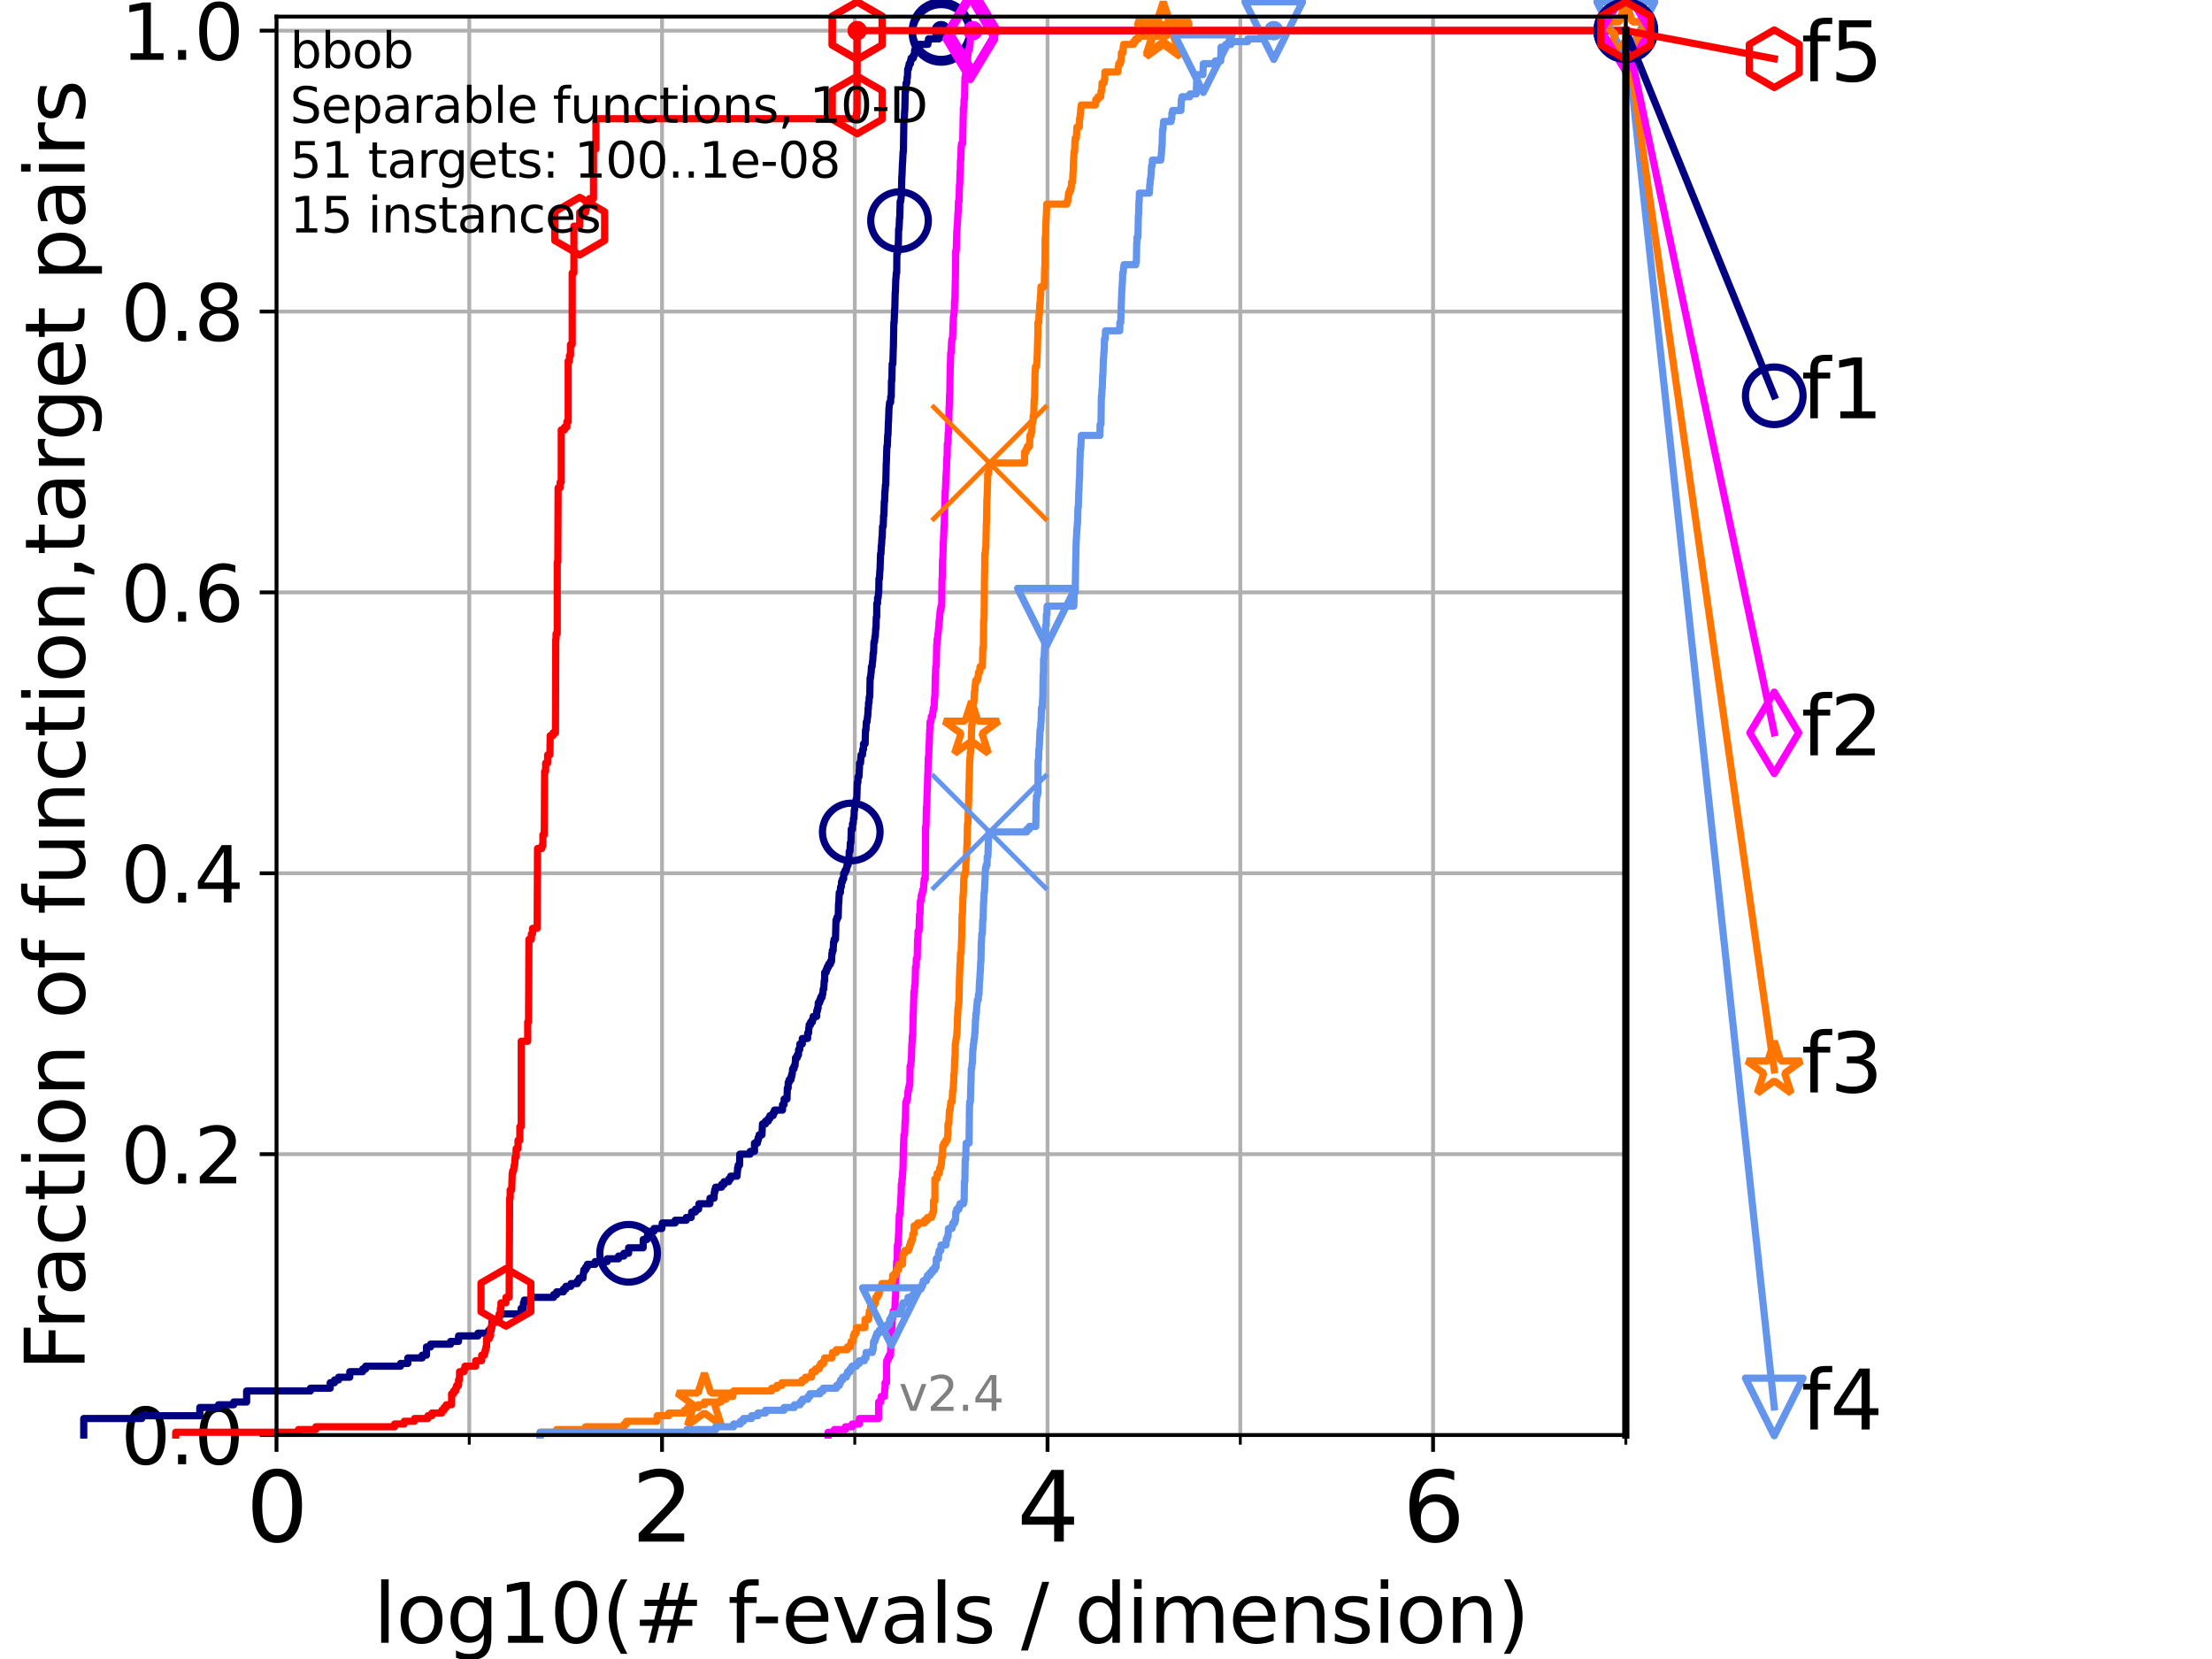 <?xml version="1.0" encoding="utf-8" standalone="no"?>
<!DOCTYPE svg PUBLIC "-//W3C//DTD SVG 1.1//EN"
  "http://www.w3.org/Graphics/SVG/1.1/DTD/svg11.dtd">
<svg height="345.6pt" version="1.1" viewBox="0 0 460.8 345.6" width="460.8pt" xmlns="http://www.w3.org/2000/svg" xmlns:xlink="http://www.w3.org/1999/xlink">
 <defs>
  <style type="text/css">*{stroke-linecap:butt;stroke-linejoin:round;}</style>
 </defs>
 <g id="figure_1">
  <g id="patch_1">
   <path d="M 0 345.6 
L 460.8 345.6 
L 460.8 0 
L 0 0 
z
" style="fill:#ffffff;"/>
  </g>
  <g id="axes_1">
   <g id="patch_2">
    <path d="M 57.6 298.944 
L 338.688 298.944 
L 338.688 3.456 
L 57.6 3.456 
z
" style="fill:#ffffff;"/>
   </g>
   <g id="matplotlib.axis_1">
    <g id="xtick_1">
     <g id="line2d_1">
      <path clip-path="url(#pd8aa376f5f)" d="M 57.6 298.944 
L 57.6 3.456 
" style="fill:none;stroke:#b0b0b0;stroke-linecap:square;stroke-width:0.8;"/>
     </g>
     <g id="line2d_2">
      <defs>
       <path d="M 0 0 
L 0 3.5 
" id="m246ac6c1a3" style="stroke:#000000;stroke-width:0.8;"/>
      </defs>
      <g>
       <use style="stroke:#000000;stroke-width:0.8;" x="57.6" xlink:href="#m246ac6c1a3" y="298.944"/>
      </g>
     </g>
     <g id="text_1">
      <!-- 0 -->
      <g transform="translate(51.237 321.141)scale(0.2 -0.2)">
       <defs>
        <path d="M 2034 4250 
Q 1547 4250 1301 3770 
Q 1056 3291 1056 2328 
Q 1056 1369 1301 889 
Q 1547 409 2034 409 
Q 2525 409 2770 889 
Q 3016 1369 3016 2328 
Q 3016 3291 2770 3770 
Q 2525 4250 2034 4250 
z
M 2034 4750 
Q 2819 4750 3233 4129 
Q 3647 3509 3647 2328 
Q 3647 1150 3233 529 
Q 2819 -91 2034 -91 
Q 1250 -91 836 529 
Q 422 1150 422 2328 
Q 422 3509 836 4129 
Q 1250 4750 2034 4750 
z
" id="DejaVuSans-30" transform="scale(0.016)"/>
       </defs>
       <use xlink:href="#DejaVuSans-30"/>
      </g>
     </g>
    </g>
    <g id="xtick_2">
     <g id="line2d_3">
      <path clip-path="url(#pd8aa376f5f)" d="M 137.911 298.944 
L 137.911 3.456 
" style="fill:none;stroke:#b0b0b0;stroke-linecap:square;stroke-width:0.8;"/>
     </g>
     <g id="line2d_4">
      <g>
       <use style="stroke:#000000;stroke-width:0.8;" x="137.911" xlink:href="#m246ac6c1a3" y="298.944"/>
      </g>
     </g>
     <g id="text_2">
      <!-- 2 -->
      <g transform="translate(131.548 321.141)scale(0.2 -0.2)">
       <defs>
        <path d="M 1228 531 
L 3431 531 
L 3431 0 
L 469 0 
L 469 531 
Q 828 903 1448 1529 
Q 2069 2156 2228 2338 
Q 2531 2678 2651 2914 
Q 2772 3150 2772 3378 
Q 2772 3750 2511 3984 
Q 2250 4219 1831 4219 
Q 1534 4219 1204 4116 
Q 875 4013 500 3803 
L 500 4441 
Q 881 4594 1212 4672 
Q 1544 4750 1819 4750 
Q 2544 4750 2975 4387 
Q 3406 4025 3406 3419 
Q 3406 3131 3298 2873 
Q 3191 2616 2906 2266 
Q 2828 2175 2409 1742 
Q 1991 1309 1228 531 
z
" id="DejaVuSans-32" transform="scale(0.016)"/>
       </defs>
       <use xlink:href="#DejaVuSans-32"/>
      </g>
     </g>
    </g>
    <g id="xtick_3">
     <g id="line2d_5">
      <path clip-path="url(#pd8aa376f5f)" d="M 218.222 298.944 
L 218.222 3.456 
" style="fill:none;stroke:#b0b0b0;stroke-linecap:square;stroke-width:0.8;"/>
     </g>
     <g id="line2d_6">
      <g>
       <use style="stroke:#000000;stroke-width:0.8;" x="218.222" xlink:href="#m246ac6c1a3" y="298.944"/>
      </g>
     </g>
     <g id="text_3">
      <!-- 4 -->
      <g transform="translate(211.859 321.141)scale(0.2 -0.2)">
       <defs>
        <path d="M 2419 4116 
L 825 1625 
L 2419 1625 
L 2419 4116 
z
M 2253 4666 
L 3047 4666 
L 3047 1625 
L 3713 1625 
L 3713 1100 
L 3047 1100 
L 3047 0 
L 2419 0 
L 2419 1100 
L 313 1100 
L 313 1709 
L 2253 4666 
z
" id="DejaVuSans-34" transform="scale(0.016)"/>
       </defs>
       <use xlink:href="#DejaVuSans-34"/>
      </g>
     </g>
    </g>
    <g id="xtick_4">
     <g id="line2d_7">
      <path clip-path="url(#pd8aa376f5f)" d="M 298.533 298.944 
L 298.533 3.456 
" style="fill:none;stroke:#b0b0b0;stroke-linecap:square;stroke-width:0.8;"/>
     </g>
     <g id="line2d_8">
      <g>
       <use style="stroke:#000000;stroke-width:0.8;" x="298.533" xlink:href="#m246ac6c1a3" y="298.944"/>
      </g>
     </g>
     <g id="text_4">
      <!-- 6 -->
      <g transform="translate(292.17 321.141)scale(0.2 -0.2)">
       <defs>
        <path d="M 2113 2584 
Q 1688 2584 1439 2293 
Q 1191 2003 1191 1497 
Q 1191 994 1439 701 
Q 1688 409 2113 409 
Q 2538 409 2786 701 
Q 3034 994 3034 1497 
Q 3034 2003 2786 2293 
Q 2538 2584 2113 2584 
z
M 3366 4563 
L 3366 3988 
Q 3128 4100 2886 4159 
Q 2644 4219 2406 4219 
Q 1781 4219 1451 3797 
Q 1122 3375 1075 2522 
Q 1259 2794 1537 2939 
Q 1816 3084 2150 3084 
Q 2853 3084 3261 2657 
Q 3669 2231 3669 1497 
Q 3669 778 3244 343 
Q 2819 -91 2113 -91 
Q 1303 -91 875 529 
Q 447 1150 447 2328 
Q 447 3434 972 4092 
Q 1497 4750 2381 4750 
Q 2619 4750 2861 4703 
Q 3103 4656 3366 4563 
z
" id="DejaVuSans-36" transform="scale(0.016)"/>
       </defs>
       <use xlink:href="#DejaVuSans-36"/>
      </g>
     </g>
    </g>
    <g id="xtick_5">
     <g id="line2d_9">
      <path clip-path="url(#pd8aa376f5f)" d="M 97.755 298.944 
L 97.755 3.456 
" style="fill:none;stroke:#b0b0b0;stroke-linecap:square;stroke-width:0.8;"/>
     </g>
     <g id="line2d_10">
      <defs>
       <path d="M 0 0 
L 0 2 
" id="mffd5ddcd7e" style="stroke:#000000;stroke-width:0.6;"/>
      </defs>
      <g>
       <use style="stroke:#000000;stroke-width:0.6;" x="97.755" xlink:href="#mffd5ddcd7e" y="298.944"/>
      </g>
     </g>
    </g>
    <g id="xtick_6">
     <g id="line2d_11">
      <path clip-path="url(#pd8aa376f5f)" d="M 178.066 298.944 
L 178.066 3.456 
" style="fill:none;stroke:#b0b0b0;stroke-linecap:square;stroke-width:0.8;"/>
     </g>
     <g id="line2d_12">
      <g>
       <use style="stroke:#000000;stroke-width:0.6;" x="178.066" xlink:href="#mffd5ddcd7e" y="298.944"/>
      </g>
     </g>
    </g>
    <g id="xtick_7">
     <g id="line2d_13">
      <path clip-path="url(#pd8aa376f5f)" d="M 258.377 298.944 
L 258.377 3.456 
" style="fill:none;stroke:#b0b0b0;stroke-linecap:square;stroke-width:0.8;"/>
     </g>
     <g id="line2d_14">
      <g>
       <use style="stroke:#000000;stroke-width:0.6;" x="258.377" xlink:href="#mffd5ddcd7e" y="298.944"/>
      </g>
     </g>
    </g>
    <g id="xtick_8">
     <g id="line2d_15">
      <path clip-path="url(#pd8aa376f5f)" d="M 338.688 298.944 
L 338.688 3.456 
" style="fill:none;stroke:#b0b0b0;stroke-linecap:square;stroke-width:0.8;"/>
     </g>
     <g id="line2d_16">
      <g>
       <use style="stroke:#000000;stroke-width:0.6;" x="338.688" xlink:href="#mffd5ddcd7e" y="298.944"/>
      </g>
     </g>
    </g>
    <g id="text_5">
     <!-- log10(# f-evals / dimension) -->
     <g transform="translate(77.764 342.218)scale(0.17 -0.17)">
      <defs>
       <path d="M 603 4863 
L 1178 4863 
L 1178 0 
L 603 0 
L 603 4863 
z
" id="DejaVuSans-6c" transform="scale(0.016)"/>
       <path d="M 1959 3097 
Q 1497 3097 1228 2736 
Q 959 2375 959 1747 
Q 959 1119 1226 758 
Q 1494 397 1959 397 
Q 2419 397 2687 759 
Q 2956 1122 2956 1747 
Q 2956 2369 2687 2733 
Q 2419 3097 1959 3097 
z
M 1959 3584 
Q 2709 3584 3137 3096 
Q 3566 2609 3566 1747 
Q 3566 888 3137 398 
Q 2709 -91 1959 -91 
Q 1206 -91 779 398 
Q 353 888 353 1747 
Q 353 2609 779 3096 
Q 1206 3584 1959 3584 
z
" id="DejaVuSans-6f" transform="scale(0.016)"/>
       <path d="M 2906 1791 
Q 2906 2416 2648 2759 
Q 2391 3103 1925 3103 
Q 1463 3103 1205 2759 
Q 947 2416 947 1791 
Q 947 1169 1205 825 
Q 1463 481 1925 481 
Q 2391 481 2648 825 
Q 2906 1169 2906 1791 
z
M 3481 434 
Q 3481 -459 3084 -895 
Q 2688 -1331 1869 -1331 
Q 1566 -1331 1297 -1286 
Q 1028 -1241 775 -1147 
L 775 -588 
Q 1028 -725 1275 -790 
Q 1522 -856 1778 -856 
Q 2344 -856 2625 -561 
Q 2906 -266 2906 331 
L 2906 616 
Q 2728 306 2450 153 
Q 2172 0 1784 0 
Q 1141 0 747 490 
Q 353 981 353 1791 
Q 353 2603 747 3093 
Q 1141 3584 1784 3584 
Q 2172 3584 2450 3431 
Q 2728 3278 2906 2969 
L 2906 3500 
L 3481 3500 
L 3481 434 
z
" id="DejaVuSans-67" transform="scale(0.016)"/>
       <path d="M 794 531 
L 1825 531 
L 1825 4091 
L 703 3866 
L 703 4441 
L 1819 4666 
L 2450 4666 
L 2450 531 
L 3481 531 
L 3481 0 
L 794 0 
L 794 531 
z
" id="DejaVuSans-31" transform="scale(0.016)"/>
       <path d="M 1984 4856 
Q 1566 4138 1362 3434 
Q 1159 2731 1159 2009 
Q 1159 1288 1364 580 
Q 1569 -128 1984 -844 
L 1484 -844 
Q 1016 -109 783 600 
Q 550 1309 550 2009 
Q 550 2706 781 3412 
Q 1013 4119 1484 4856 
L 1984 4856 
z
" id="DejaVuSans-28" transform="scale(0.016)"/>
       <path d="M 3272 2816 
L 2363 2816 
L 2100 1772 
L 3016 1772 
L 3272 2816 
z
M 2803 4594 
L 2478 3297 
L 3391 3297 
L 3719 4594 
L 4219 4594 
L 3897 3297 
L 4872 3297 
L 4872 2816 
L 3775 2816 
L 3519 1772 
L 4513 1772 
L 4513 1294 
L 3397 1294 
L 3072 0 
L 2572 0 
L 2894 1294 
L 1978 1294 
L 1656 0 
L 1153 0 
L 1478 1294 
L 494 1294 
L 494 1772 
L 1594 1772 
L 1856 2816 
L 850 2816 
L 850 3297 
L 1978 3297 
L 2297 4594 
L 2803 4594 
z
" id="DejaVuSans-23" transform="scale(0.016)"/>
       <path id="DejaVuSans-20" transform="scale(0.016)"/>
       <path d="M 2375 4863 
L 2375 4384 
L 1825 4384 
Q 1516 4384 1395 4259 
Q 1275 4134 1275 3809 
L 1275 3500 
L 2222 3500 
L 2222 3053 
L 1275 3053 
L 1275 0 
L 697 0 
L 697 3053 
L 147 3053 
L 147 3500 
L 697 3500 
L 697 3744 
Q 697 4328 969 4595 
Q 1241 4863 1831 4863 
L 2375 4863 
z
" id="DejaVuSans-66" transform="scale(0.016)"/>
       <path d="M 313 2009 
L 1997 2009 
L 1997 1497 
L 313 1497 
L 313 2009 
z
" id="DejaVuSans-2d" transform="scale(0.016)"/>
       <path d="M 3597 1894 
L 3597 1613 
L 953 1613 
Q 991 1019 1311 708 
Q 1631 397 2203 397 
Q 2534 397 2845 478 
Q 3156 559 3463 722 
L 3463 178 
Q 3153 47 2828 -22 
Q 2503 -91 2169 -91 
Q 1331 -91 842 396 
Q 353 884 353 1716 
Q 353 2575 817 3079 
Q 1281 3584 2069 3584 
Q 2775 3584 3186 3129 
Q 3597 2675 3597 1894 
z
M 3022 2063 
Q 3016 2534 2758 2815 
Q 2500 3097 2075 3097 
Q 1594 3097 1305 2825 
Q 1016 2553 972 2059 
L 3022 2063 
z
" id="DejaVuSans-65" transform="scale(0.016)"/>
       <path d="M 191 3500 
L 800 3500 
L 1894 563 
L 2988 3500 
L 3597 3500 
L 2284 0 
L 1503 0 
L 191 3500 
z
" id="DejaVuSans-76" transform="scale(0.016)"/>
       <path d="M 2194 1759 
Q 1497 1759 1228 1600 
Q 959 1441 959 1056 
Q 959 750 1161 570 
Q 1363 391 1709 391 
Q 2188 391 2477 730 
Q 2766 1069 2766 1631 
L 2766 1759 
L 2194 1759 
z
M 3341 1997 
L 3341 0 
L 2766 0 
L 2766 531 
Q 2569 213 2275 61 
Q 1981 -91 1556 -91 
Q 1019 -91 701 211 
Q 384 513 384 1019 
Q 384 1609 779 1909 
Q 1175 2209 1959 2209 
L 2766 2209 
L 2766 2266 
Q 2766 2663 2505 2880 
Q 2244 3097 1772 3097 
Q 1472 3097 1187 3025 
Q 903 2953 641 2809 
L 641 3341 
Q 956 3463 1253 3523 
Q 1550 3584 1831 3584 
Q 2591 3584 2966 3190 
Q 3341 2797 3341 1997 
z
" id="DejaVuSans-61" transform="scale(0.016)"/>
       <path d="M 2834 3397 
L 2834 2853 
Q 2591 2978 2328 3040 
Q 2066 3103 1784 3103 
Q 1356 3103 1142 2972 
Q 928 2841 928 2578 
Q 928 2378 1081 2264 
Q 1234 2150 1697 2047 
L 1894 2003 
Q 2506 1872 2764 1633 
Q 3022 1394 3022 966 
Q 3022 478 2636 193 
Q 2250 -91 1575 -91 
Q 1294 -91 989 -36 
Q 684 19 347 128 
L 347 722 
Q 666 556 975 473 
Q 1284 391 1588 391 
Q 1994 391 2212 530 
Q 2431 669 2431 922 
Q 2431 1156 2273 1281 
Q 2116 1406 1581 1522 
L 1381 1569 
Q 847 1681 609 1914 
Q 372 2147 372 2553 
Q 372 3047 722 3315 
Q 1072 3584 1716 3584 
Q 2034 3584 2315 3537 
Q 2597 3491 2834 3397 
z
" id="DejaVuSans-73" transform="scale(0.016)"/>
       <path d="M 1625 4666 
L 2156 4666 
L 531 -594 
L 0 -594 
L 1625 4666 
z
" id="DejaVuSans-2f" transform="scale(0.016)"/>
       <path d="M 2906 2969 
L 2906 4863 
L 3481 4863 
L 3481 0 
L 2906 0 
L 2906 525 
Q 2725 213 2448 61 
Q 2172 -91 1784 -91 
Q 1150 -91 751 415 
Q 353 922 353 1747 
Q 353 2572 751 3078 
Q 1150 3584 1784 3584 
Q 2172 3584 2448 3432 
Q 2725 3281 2906 2969 
z
M 947 1747 
Q 947 1113 1208 752 
Q 1469 391 1925 391 
Q 2381 391 2643 752 
Q 2906 1113 2906 1747 
Q 2906 2381 2643 2742 
Q 2381 3103 1925 3103 
Q 1469 3103 1208 2742 
Q 947 2381 947 1747 
z
" id="DejaVuSans-64" transform="scale(0.016)"/>
       <path d="M 603 3500 
L 1178 3500 
L 1178 0 
L 603 0 
L 603 3500 
z
M 603 4863 
L 1178 4863 
L 1178 4134 
L 603 4134 
L 603 4863 
z
" id="DejaVuSans-69" transform="scale(0.016)"/>
       <path d="M 3328 2828 
Q 3544 3216 3844 3400 
Q 4144 3584 4550 3584 
Q 5097 3584 5394 3201 
Q 5691 2819 5691 2113 
L 5691 0 
L 5113 0 
L 5113 2094 
Q 5113 2597 4934 2840 
Q 4756 3084 4391 3084 
Q 3944 3084 3684 2787 
Q 3425 2491 3425 1978 
L 3425 0 
L 2847 0 
L 2847 2094 
Q 2847 2600 2669 2842 
Q 2491 3084 2119 3084 
Q 1678 3084 1418 2786 
Q 1159 2488 1159 1978 
L 1159 0 
L 581 0 
L 581 3500 
L 1159 3500 
L 1159 2956 
Q 1356 3278 1631 3431 
Q 1906 3584 2284 3584 
Q 2666 3584 2933 3390 
Q 3200 3197 3328 2828 
z
" id="DejaVuSans-6d" transform="scale(0.016)"/>
       <path d="M 3513 2113 
L 3513 0 
L 2938 0 
L 2938 2094 
Q 2938 2591 2744 2837 
Q 2550 3084 2163 3084 
Q 1697 3084 1428 2787 
Q 1159 2491 1159 1978 
L 1159 0 
L 581 0 
L 581 3500 
L 1159 3500 
L 1159 2956 
Q 1366 3272 1645 3428 
Q 1925 3584 2291 3584 
Q 2894 3584 3203 3211 
Q 3513 2838 3513 2113 
z
" id="DejaVuSans-6e" transform="scale(0.016)"/>
       <path d="M 513 4856 
L 1013 4856 
Q 1481 4119 1714 3412 
Q 1947 2706 1947 2009 
Q 1947 1309 1714 600 
Q 1481 -109 1013 -844 
L 513 -844 
Q 928 -128 1133 580 
Q 1338 1288 1338 2009 
Q 1338 2731 1133 3434 
Q 928 4138 513 4856 
z
" id="DejaVuSans-29" transform="scale(0.016)"/>
      </defs>
      <use xlink:href="#DejaVuSans-6c"/>
      <use x="27.783" xlink:href="#DejaVuSans-6f"/>
      <use x="88.965" xlink:href="#DejaVuSans-67"/>
      <use x="152.441" xlink:href="#DejaVuSans-31"/>
      <use x="216.064" xlink:href="#DejaVuSans-30"/>
      <use x="279.688" xlink:href="#DejaVuSans-28"/>
      <use x="318.701" xlink:href="#DejaVuSans-23"/>
      <use x="402.49" xlink:href="#DejaVuSans-20"/>
      <use x="434.277" xlink:href="#DejaVuSans-66"/>
      <use x="463.982" xlink:href="#DejaVuSans-2d"/>
      <use x="500.066" xlink:href="#DejaVuSans-65"/>
      <use x="561.59" xlink:href="#DejaVuSans-76"/>
      <use x="620.77" xlink:href="#DejaVuSans-61"/>
      <use x="682.049" xlink:href="#DejaVuSans-6c"/>
      <use x="709.832" xlink:href="#DejaVuSans-73"/>
      <use x="761.932" xlink:href="#DejaVuSans-20"/>
      <use x="793.719" xlink:href="#DejaVuSans-2f"/>
      <use x="827.41" xlink:href="#DejaVuSans-20"/>
      <use x="859.197" xlink:href="#DejaVuSans-64"/>
      <use x="922.674" xlink:href="#DejaVuSans-69"/>
      <use x="950.457" xlink:href="#DejaVuSans-6d"/>
      <use x="1047.869" xlink:href="#DejaVuSans-65"/>
      <use x="1109.393" xlink:href="#DejaVuSans-6e"/>
      <use x="1172.771" xlink:href="#DejaVuSans-73"/>
      <use x="1224.871" xlink:href="#DejaVuSans-69"/>
      <use x="1252.654" xlink:href="#DejaVuSans-6f"/>
      <use x="1313.836" xlink:href="#DejaVuSans-6e"/>
      <use x="1377.215" xlink:href="#DejaVuSans-29"/>
     </g>
    </g>
   </g>
   <g id="matplotlib.axis_2">
    <g id="ytick_1">
     <g id="line2d_17">
      <path clip-path="url(#pd8aa376f5f)" d="M 57.6 298.944 
L 338.688 298.944 
" style="fill:none;stroke:#b0b0b0;stroke-linecap:square;stroke-width:0.8;"/>
     </g>
     <g id="line2d_18">
      <defs>
       <path d="M 0 0 
L -3.5 0 
" id="m002d9d0630" style="stroke:#000000;stroke-width:0.8;"/>
      </defs>
      <g>
       <use style="stroke:#000000;stroke-width:0.8;" x="57.6" xlink:href="#m002d9d0630" y="298.944"/>
      </g>
     </g>
     <g id="text_6">
      <!-- 0.0 -->
      <g transform="translate(25.155 305.023)scale(0.16 -0.16)">
       <defs>
        <path d="M 684 794 
L 1344 794 
L 1344 0 
L 684 0 
L 684 794 
z
" id="DejaVuSans-2e" transform="scale(0.016)"/>
       </defs>
       <use xlink:href="#DejaVuSans-30"/>
       <use x="63.623" xlink:href="#DejaVuSans-2e"/>
       <use x="95.41" xlink:href="#DejaVuSans-30"/>
      </g>
     </g>
    </g>
    <g id="ytick_2">
     <g id="line2d_19">
      <path clip-path="url(#pd8aa376f5f)" d="M 57.6 240.432 
L 338.688 240.432 
" style="fill:none;stroke:#b0b0b0;stroke-linecap:square;stroke-width:0.8;"/>
     </g>
     <g id="line2d_20">
      <g>
       <use style="stroke:#000000;stroke-width:0.8;" x="57.6" xlink:href="#m002d9d0630" y="240.432"/>
      </g>
     </g>
     <g id="text_7">
      <!-- 0.2 -->
      <g transform="translate(25.155 246.51)scale(0.16 -0.16)">
       <use xlink:href="#DejaVuSans-30"/>
       <use x="63.623" xlink:href="#DejaVuSans-2e"/>
       <use x="95.41" xlink:href="#DejaVuSans-32"/>
      </g>
     </g>
    </g>
    <g id="ytick_3">
     <g id="line2d_21">
      <path clip-path="url(#pd8aa376f5f)" d="M 57.6 181.919 
L 338.688 181.919 
" style="fill:none;stroke:#b0b0b0;stroke-linecap:square;stroke-width:0.8;"/>
     </g>
     <g id="line2d_22">
      <g>
       <use style="stroke:#000000;stroke-width:0.8;" x="57.6" xlink:href="#m002d9d0630" y="181.919"/>
      </g>
     </g>
     <g id="text_8">
      <!-- 0.4 -->
      <g transform="translate(25.155 187.998)scale(0.16 -0.16)">
       <use xlink:href="#DejaVuSans-30"/>
       <use x="63.623" xlink:href="#DejaVuSans-2e"/>
       <use x="95.41" xlink:href="#DejaVuSans-34"/>
      </g>
     </g>
    </g>
    <g id="ytick_4">
     <g id="line2d_23">
      <path clip-path="url(#pd8aa376f5f)" d="M 57.6 123.407 
L 338.688 123.407 
" style="fill:none;stroke:#b0b0b0;stroke-linecap:square;stroke-width:0.8;"/>
     </g>
     <g id="line2d_24">
      <g>
       <use style="stroke:#000000;stroke-width:0.8;" x="57.6" xlink:href="#m002d9d0630" y="123.407"/>
      </g>
     </g>
     <g id="text_9">
      <!-- 0.6 -->
      <g transform="translate(25.155 129.485)scale(0.16 -0.16)">
       <use xlink:href="#DejaVuSans-30"/>
       <use x="63.623" xlink:href="#DejaVuSans-2e"/>
       <use x="95.41" xlink:href="#DejaVuSans-36"/>
      </g>
     </g>
    </g>
    <g id="ytick_5">
     <g id="line2d_25">
      <path clip-path="url(#pd8aa376f5f)" d="M 57.6 64.894 
L 338.688 64.894 
" style="fill:none;stroke:#b0b0b0;stroke-linecap:square;stroke-width:0.8;"/>
     </g>
     <g id="line2d_26">
      <g>
       <use style="stroke:#000000;stroke-width:0.8;" x="57.6" xlink:href="#m002d9d0630" y="64.894"/>
      </g>
     </g>
     <g id="text_10">
      <!-- 0.8 -->
      <g transform="translate(25.155 70.973)scale(0.16 -0.16)">
       <defs>
        <path d="M 2034 2216 
Q 1584 2216 1326 1975 
Q 1069 1734 1069 1313 
Q 1069 891 1326 650 
Q 1584 409 2034 409 
Q 2484 409 2743 651 
Q 3003 894 3003 1313 
Q 3003 1734 2745 1975 
Q 2488 2216 2034 2216 
z
M 1403 2484 
Q 997 2584 770 2862 
Q 544 3141 544 3541 
Q 544 4100 942 4425 
Q 1341 4750 2034 4750 
Q 2731 4750 3128 4425 
Q 3525 4100 3525 3541 
Q 3525 3141 3298 2862 
Q 3072 2584 2669 2484 
Q 3125 2378 3379 2068 
Q 3634 1759 3634 1313 
Q 3634 634 3220 271 
Q 2806 -91 2034 -91 
Q 1263 -91 848 271 
Q 434 634 434 1313 
Q 434 1759 690 2068 
Q 947 2378 1403 2484 
z
M 1172 3481 
Q 1172 3119 1398 2916 
Q 1625 2713 2034 2713 
Q 2441 2713 2670 2916 
Q 2900 3119 2900 3481 
Q 2900 3844 2670 4047 
Q 2441 4250 2034 4250 
Q 1625 4250 1398 4047 
Q 1172 3844 1172 3481 
z
" id="DejaVuSans-38" transform="scale(0.016)"/>
       </defs>
       <use xlink:href="#DejaVuSans-30"/>
       <use x="63.623" xlink:href="#DejaVuSans-2e"/>
       <use x="95.41" xlink:href="#DejaVuSans-38"/>
      </g>
     </g>
    </g>
    <g id="ytick_6">
     <g id="line2d_27">
      <path clip-path="url(#pd8aa376f5f)" d="M 57.6 6.382 
L 338.688 6.382 
" style="fill:none;stroke:#b0b0b0;stroke-linecap:square;stroke-width:0.8;"/>
     </g>
     <g id="line2d_28">
      <g>
       <use style="stroke:#000000;stroke-width:0.8;" x="57.6" xlink:href="#m002d9d0630" y="6.382"/>
      </g>
     </g>
     <g id="text_11">
      <!-- 1.0 -->
      <g transform="translate(25.155 12.46)scale(0.16 -0.16)">
       <use xlink:href="#DejaVuSans-31"/>
       <use x="63.623" xlink:href="#DejaVuSans-2e"/>
       <use x="95.41" xlink:href="#DejaVuSans-30"/>
      </g>
     </g>
    </g>
    <g id="text_12">
     <!-- Fraction of function,target pairs -->
     <g transform="translate(17.62 285.585)rotate(-90)scale(0.17 -0.17)">
      <defs>
       <path d="M 628 4666 
L 3309 4666 
L 3309 4134 
L 1259 4134 
L 1259 2759 
L 3109 2759 
L 3109 2228 
L 1259 2228 
L 1259 0 
L 628 0 
L 628 4666 
z
" id="DejaVuSans-46" transform="scale(0.016)"/>
       <path d="M 2631 2963 
Q 2534 3019 2420 3045 
Q 2306 3072 2169 3072 
Q 1681 3072 1420 2755 
Q 1159 2438 1159 1844 
L 1159 0 
L 581 0 
L 581 3500 
L 1159 3500 
L 1159 2956 
Q 1341 3275 1631 3429 
Q 1922 3584 2338 3584 
Q 2397 3584 2469 3576 
Q 2541 3569 2628 3553 
L 2631 2963 
z
" id="DejaVuSans-72" transform="scale(0.016)"/>
       <path d="M 3122 3366 
L 3122 2828 
Q 2878 2963 2633 3030 
Q 2388 3097 2138 3097 
Q 1578 3097 1268 2742 
Q 959 2388 959 1747 
Q 959 1106 1268 751 
Q 1578 397 2138 397 
Q 2388 397 2633 464 
Q 2878 531 3122 666 
L 3122 134 
Q 2881 22 2623 -34 
Q 2366 -91 2075 -91 
Q 1284 -91 818 406 
Q 353 903 353 1747 
Q 353 2603 823 3093 
Q 1294 3584 2113 3584 
Q 2378 3584 2631 3529 
Q 2884 3475 3122 3366 
z
" id="DejaVuSans-63" transform="scale(0.016)"/>
       <path d="M 1172 4494 
L 1172 3500 
L 2356 3500 
L 2356 3053 
L 1172 3053 
L 1172 1153 
Q 1172 725 1289 603 
Q 1406 481 1766 481 
L 2356 481 
L 2356 0 
L 1766 0 
Q 1100 0 847 248 
Q 594 497 594 1153 
L 594 3053 
L 172 3053 
L 172 3500 
L 594 3500 
L 594 4494 
L 1172 4494 
z
" id="DejaVuSans-74" transform="scale(0.016)"/>
       <path d="M 544 1381 
L 544 3500 
L 1119 3500 
L 1119 1403 
Q 1119 906 1312 657 
Q 1506 409 1894 409 
Q 2359 409 2629 706 
Q 2900 1003 2900 1516 
L 2900 3500 
L 3475 3500 
L 3475 0 
L 2900 0 
L 2900 538 
Q 2691 219 2414 64 
Q 2138 -91 1772 -91 
Q 1169 -91 856 284 
Q 544 659 544 1381 
z
M 1991 3584 
L 1991 3584 
z
" id="DejaVuSans-75" transform="scale(0.016)"/>
       <path d="M 750 794 
L 1409 794 
L 1409 256 
L 897 -744 
L 494 -744 
L 750 256 
L 750 794 
z
" id="DejaVuSans-2c" transform="scale(0.016)"/>
       <path d="M 1159 525 
L 1159 -1331 
L 581 -1331 
L 581 3500 
L 1159 3500 
L 1159 2969 
Q 1341 3281 1617 3432 
Q 1894 3584 2278 3584 
Q 2916 3584 3314 3078 
Q 3713 2572 3713 1747 
Q 3713 922 3314 415 
Q 2916 -91 2278 -91 
Q 1894 -91 1617 61 
Q 1341 213 1159 525 
z
M 3116 1747 
Q 3116 2381 2855 2742 
Q 2594 3103 2138 3103 
Q 1681 3103 1420 2742 
Q 1159 2381 1159 1747 
Q 1159 1113 1420 752 
Q 1681 391 2138 391 
Q 2594 391 2855 752 
Q 3116 1113 3116 1747 
z
" id="DejaVuSans-70" transform="scale(0.016)"/>
      </defs>
      <use xlink:href="#DejaVuSans-46"/>
      <use x="50.27" xlink:href="#DejaVuSans-72"/>
      <use x="91.383" xlink:href="#DejaVuSans-61"/>
      <use x="152.662" xlink:href="#DejaVuSans-63"/>
      <use x="207.643" xlink:href="#DejaVuSans-74"/>
      <use x="246.852" xlink:href="#DejaVuSans-69"/>
      <use x="274.635" xlink:href="#DejaVuSans-6f"/>
      <use x="335.816" xlink:href="#DejaVuSans-6e"/>
      <use x="399.195" xlink:href="#DejaVuSans-20"/>
      <use x="430.982" xlink:href="#DejaVuSans-6f"/>
      <use x="492.164" xlink:href="#DejaVuSans-66"/>
      <use x="527.369" xlink:href="#DejaVuSans-20"/>
      <use x="559.156" xlink:href="#DejaVuSans-66"/>
      <use x="594.361" xlink:href="#DejaVuSans-75"/>
      <use x="657.74" xlink:href="#DejaVuSans-6e"/>
      <use x="721.119" xlink:href="#DejaVuSans-63"/>
      <use x="776.1" xlink:href="#DejaVuSans-74"/>
      <use x="815.309" xlink:href="#DejaVuSans-69"/>
      <use x="843.092" xlink:href="#DejaVuSans-6f"/>
      <use x="904.273" xlink:href="#DejaVuSans-6e"/>
      <use x="967.652" xlink:href="#DejaVuSans-2c"/>
      <use x="999.439" xlink:href="#DejaVuSans-74"/>
      <use x="1038.648" xlink:href="#DejaVuSans-61"/>
      <use x="1099.928" xlink:href="#DejaVuSans-72"/>
      <use x="1139.291" xlink:href="#DejaVuSans-67"/>
      <use x="1202.768" xlink:href="#DejaVuSans-65"/>
      <use x="1264.291" xlink:href="#DejaVuSans-74"/>
      <use x="1303.5" xlink:href="#DejaVuSans-20"/>
      <use x="1335.287" xlink:href="#DejaVuSans-70"/>
      <use x="1398.764" xlink:href="#DejaVuSans-61"/>
      <use x="1460.043" xlink:href="#DejaVuSans-69"/>
      <use x="1487.826" xlink:href="#DejaVuSans-72"/>
      <use x="1528.939" xlink:href="#DejaVuSans-73"/>
     </g>
    </g>
   </g>
   <g id="line2d_29">
    <defs>
     <path d="M 0 1.5 
C 0.398 1.5 0.779 1.342 1.061 1.061 
C 1.342 0.779 1.5 0.398 1.5 0 
C 1.5 -0.398 1.342 -0.779 1.061 -1.061 
C 0.779 -1.342 0.398 -1.5 0 -1.5 
C -0.398 -1.5 -0.779 -1.342 -1.061 -1.061 
C -1.342 -0.779 -1.5 -0.398 -1.5 0 
C -1.5 0.398 -1.342 0.779 -1.061 1.061 
C -0.779 1.342 -0.398 1.5 0 1.5 
z
" id="m70ecf967e2" style="stroke:#000080;"/>
    </defs>
    <g>
     <use style="fill:#000080;stroke:#000080;" x="196.049" xlink:href="#m70ecf967e2" y="6.382"/>
     <use style="fill:#000080;stroke:#000080;" x="196.049" xlink:href="#m70ecf967e2" y="6.382"/>
    </g>
   </g>
   <g id="line2d_30">
    <path d="M 17.445 298.944 
L 17.445 295.502 
L 29.533 295.502 
L 29.533 294.928 
L 41.621 294.928 
L 41.621 293.207 
L 45.512 293.207 
L 45.512 292.634 
L 48.692 292.634 
L 48.692 292.06 
L 51.38 292.06 
L 51.38 289.766 
L 64.671 289.766 
L 64.671 289.192 
L 68.793 289.192 
L 68.793 288.045 
L 69.688 288.045 
L 69.688 287.471 
L 70.539 287.471 
L 70.539 286.897 
L 72.868 286.897 
L 72.868 285.75 
L 75.556 285.75 
L 75.556 285.176 
L 76.168 285.176 
L 76.168 284.603 
L 83.438 284.603 
L 83.438 284.029 
L 84.956 284.029 
L 84.956 282.882 
L 87.952 282.882 
L 87.952 282.308 
L 88.847 282.308 
L 88.847 280.587 
L 89.698 280.587 
L 89.698 280.013 
L 93.864 280.013 
L 93.864 279.44 
L 95.526 279.44 
L 95.526 278.293 
L 99.575 278.293 
L 99.575 277.719 
L 101.786 277.719 
L 101.786 277.145 
L 102.331 277.145 
L 102.331 276.572 
L 102.465 276.572 
L 102.465 275.424 
L 103.623 275.424 
L 103.623 274.851 
L 103.871 274.851 
L 103.871 274.277 
L 104.115 274.277 
L 104.115 273.703 
L 108.484 273.703 
L 108.578 272.556 
L 109.04 272.556 
L 109.04 271.409 
L 109.222 271.409 
L 109.222 270.835 
L 110.611 270.835 
L 110.611 270.261 
L 115.333 270.261 
L 115.333 269.688 
L 115.959 269.688 
L 115.959 269.114 
L 117.373 269.114 
L 117.373 268.54 
L 117.876 268.54 
L 117.876 267.967 
L 118.943 267.967 
L 118.943 267.393 
L 120.287 267.393 
L 120.287 266.82 
L 120.666 266.82 
L 120.666 266.246 
L 121.445 266.246 
L 121.535 265.099 
L 121.624 265.099 
L 121.624 264.525 
L 122.018 264.525 
L 122.018 263.951 
L 122.362 263.951 
L 122.362 263.378 
L 123.985 263.378 
L 123.985 262.804 
L 126.507 262.804 
L 126.507 262.23 
L 128.856 262.23 
L 128.856 261.657 
L 129.964 261.657 
L 129.964 261.083 
L 130.953 261.083 
L 130.953 259.936 
L 133.976 259.936 
L 133.998 258.215 
L 134.787 258.215 
L 134.787 257.641 
L 134.932 257.641 
L 134.932 257.067 
L 135.26 257.067 
L 135.26 256.494 
L 136.247 256.494 
L 136.247 255.92 
L 137.876 255.92 
L 137.963 254.773 
L 140.649 254.773 
L 140.649 254.199 
L 142.963 254.199 
L 142.963 253.626 
L 143.989 253.626 
L 144.087 252.478 
L 144.865 252.478 
L 144.865 251.905 
L 145.531 251.905 
L 145.61 250.757 
L 147.888 250.757 
L 147.898 249.61 
L 148.752 249.61 
L 148.78 248.463 
L 148.883 248.463 
L 148.883 247.889 
L 149.068 247.889 
L 149.068 247.315 
L 150.31 247.315 
L 150.31 246.742 
L 150.833 246.742 
L 150.833 246.168 
L 151.827 246.168 
L 151.827 245.594 
L 152.207 245.594 
L 152.207 245.021 
L 153.538 245.021 
L 153.623 243.873 
L 153.652 243.873 
L 153.652 243.3 
L 153.778 243.3 
L 153.778 242.726 
L 154.057 242.726 
L 154.119 240.432 
L 156.273 240.432 
L 156.273 239.858 
L 157.174 239.858 
L 157.174 238.137 
L 157.782 238.137 
L 157.782 237.563 
L 157.943 237.563 
L 157.943 236.99 
L 158.13 236.99 
L 158.13 236.416 
L 158.727 236.416 
L 158.837 234.121 
L 159.477 234.121 
L 159.477 233.548 
L 160.074 233.548 
L 160.074 232.974 
L 160.399 232.974 
L 160.399 232.4 
L 161.059 232.4 
L 161.059 231.827 
L 161.339 231.827 
L 161.339 231.253 
L 163.012 231.253 
L 163.012 230.106 
L 163.348 230.106 
L 163.348 228.958 
L 163.946 228.958 
L 164.016 226.664 
L 164.187 226.664 
L 164.195 225.517 
L 164.383 225.517 
L 164.383 224.943 
L 164.758 224.943 
L 164.758 224.369 
L 164.918 224.369 
L 164.918 223.796 
L 165.04 223.796 
L 165.12 222.648 
L 165.415 222.648 
L 165.415 222.075 
L 165.597 222.075 
L 165.704 220.927 
L 165.729 220.927 
L 165.729 220.354 
L 166.069 220.354 
L 166.069 219.78 
L 166.33 219.78 
L 166.365 218.633 
L 166.609 218.633 
L 166.622 217.485 
L 167.132 217.485 
L 167.132 216.338 
L 168.236 216.338 
L 168.254 215.191 
L 168.449 215.191 
L 168.5 214.044 
L 168.567 214.044 
L 168.567 213.47 
L 168.871 213.47 
L 168.871 212.896 
L 169.242 212.896 
L 169.242 212.323 
L 169.395 212.323 
L 169.395 211.749 
L 170.13 211.749 
L 170.136 210.602 
L 170.289 210.602 
L 170.289 210.028 
L 170.424 210.028 
L 170.462 208.881 
L 170.756 208.881 
L 170.756 208.307 
L 170.967 208.307 
L 170.967 207.733 
L 171.264 207.733 
L 171.264 207.16 
L 171.387 207.16 
L 171.491 206.012 
L 171.603 206.012 
L 171.701 204.291 
L 171.801 204.291 
L 171.801 202.571 
L 172.103 202.571 
L 172.103 201.997 
L 172.325 201.997 
L 172.325 201.423 
L 172.609 201.423 
L 172.609 200.85 
L 172.991 200.85 
L 172.991 200.276 
L 173.221 200.276 
L 173.308 198.555 
L 173.392 198.555 
L 173.392 197.981 
L 173.569 197.981 
L 173.639 196.26 
L 173.753 196.26 
L 173.753 195.687 
L 174.048 195.687 
L 174.153 191.671 
L 174.348 191.671 
L 174.348 191.097 
L 174.612 191.097 
L 174.686 188.229 
L 174.726 188.229 
L 174.836 185.935 
L 175.065 185.935 
L 175.106 184.787 
L 175.255 184.787 
L 175.314 183.64 
L 175.523 183.64 
L 175.523 183.066 
L 175.754 183.066 
L 175.754 181.919 
L 176.026 181.919 
L 176.026 181.345 
L 176.318 181.345 
L 176.318 180.772 
L 176.448 180.772 
L 176.448 180.198 
L 176.682 180.198 
L 176.682 179.624 
L 176.825 179.624 
L 176.913 177.33 
L 177.076 177.33 
L 177.135 175.609 
L 177.254 175.609 
L 177.333 172.741 
L 177.593 172.741 
L 177.593 171.593 
L 177.732 171.593 
L 177.799 170.446 
L 177.898 170.446 
L 177.96 168.725 
L 178.035 168.725 
L 178.098 167.578 
L 178.269 167.578 
L 178.353 166.43 
L 178.488 166.43 
L 178.597 162.989 
L 178.717 162.989 
L 178.72 161.841 
L 178.93 161.841 
L 179.03 160.12 
L 179.046 160.12 
L 179.05 158.973 
L 179.264 158.973 
L 179.371 157.252 
L 179.671 157.252 
L 179.722 156.105 
L 179.877 156.105 
L 179.88 154.957 
L 180.218 154.957 
L 180.299 152.089 
L 180.391 152.089 
L 180.479 150.368 
L 180.623 150.368 
L 180.715 149.221 
L 180.764 149.221 
L 180.852 147.5 
L 180.905 147.5 
L 180.936 146.353 
L 181.038 146.353 
L 181.076 145.205 
L 181.176 145.205 
L 181.265 141.19 
L 181.353 141.19 
L 181.462 140.042 
L 181.488 140.042 
L 181.528 138.895 
L 181.667 138.895 
L 181.767 137.748 
L 181.799 137.748 
L 181.899 136.027 
L 181.98 136.027 
L 182.058 133.732 
L 182.181 133.732 
L 182.273 132.585 
L 182.344 132.585 
L 182.431 130.864 
L 182.491 130.864 
L 182.546 128.569 
L 182.631 128.569 
L 182.654 125.701 
L 182.807 125.701 
L 182.811 124.554 
L 182.921 124.554 
L 183.024 123.407 
L 183.058 123.407 
L 183.106 120.538 
L 183.209 120.538 
L 183.288 118.817 
L 183.323 118.817 
L 183.434 115.375 
L 183.519 115.375 
L 183.587 113.654 
L 183.638 113.654 
L 183.727 111.934 
L 183.776 111.934 
L 183.855 109.639 
L 183.986 109.639 
L 184.071 107.344 
L 184.126 107.344 
L 184.218 104.476 
L 184.273 104.476 
L 184.361 102.181 
L 184.39 102.181 
L 184.444 101.034 
L 184.517 101.034 
L 184.625 96.445 
L 184.642 96.445 
L 184.753 93.003 
L 184.835 93.003 
L 184.919 90.708 
L 184.976 90.708 
L 185.07 87.84 
L 185.093 87.84 
L 185.191 84.972 
L 185.212 84.972 
L 185.322 83.825 
L 185.533 83.825 
L 185.554 82.677 
L 185.666 82.677 
L 185.717 79.235 
L 185.794 79.235 
L 185.859 75.793 
L 185.993 75.793 
L 186.097 72.352 
L 186.108 72.352 
L 186.205 67.189 
L 186.264 67.189 
L 186.371 64.32 
L 186.408 64.32 
L 186.487 60.879 
L 186.526 60.879 
L 186.616 58.01 
L 186.654 58.01 
L 186.71 56.863 
L 186.801 56.863 
L 186.837 52.847 
L 186.965 52.847 
L 187.055 51.126 
L 187.136 51.126 
L 187.202 47.685 
L 187.287 47.685 
L 187.387 45.39 
L 187.435 45.39 
L 187.522 41.948 
L 187.643 41.948 
L 187.745 40.801 
L 187.771 40.801 
L 187.861 36.785 
L 187.893 36.785 
L 188.003 33.917 
L 188.025 33.917 
L 188.133 31.622 
L 188.189 31.622 
L 188.294 25.312 
L 188.36 25.312 
L 188.454 23.018 
L 188.486 23.018 
L 188.573 19.002 
L 188.67 19.002 
L 188.764 17.281 
L 188.909 17.281 
L 188.967 16.134 
L 189.04 16.134 
L 189.092 14.413 
L 189.248 14.413 
L 189.248 13.839 
L 189.392 13.839 
L 189.392 13.265 
L 189.658 13.265 
L 189.658 12.692 
L 189.791 12.692 
L 189.791 12.118 
L 190.265 12.118 
L 190.265 11.544 
L 190.471 11.544 
L 190.54 10.397 
L 190.942 10.397 
L 190.969 9.25 
L 193.294 9.25 
L 193.294 8.676 
L 193.424 8.676 
L 193.424 8.103 
L 195.598 8.103 
L 195.598 7.529 
L 195.826 7.529 
L 195.826 6.955 
L 196.049 6.955 
L 196.049 6.382 
L 338.688 6.382 
L 338.688 6.382 
" style="fill:none;stroke:#000080;stroke-linecap:square;stroke-width:1.5;"/>
   </g>
   <g id="line2d_31">
    <defs>
     <path d="M 0 6 
C 1.591 6 3.117 5.368 4.243 4.243 
C 5.368 3.117 6 1.591 6 0 
C 6 -1.591 5.368 -3.117 4.243 -4.243 
C 3.117 -5.368 1.591 -6 0 -6 
C -1.591 -6 -3.117 -5.368 -4.243 -4.243 
C -5.368 -3.117 -6 -1.591 -6 0 
C -6 1.591 -5.368 3.117 -4.243 4.243 
C -3.117 5.368 -1.591 6 0 6 
z
" id="md353db81cb" style="stroke:#000080;stroke-width:1.5;"/>
    </defs>
    <g>
     <use style="fill-opacity:0;stroke:#000080;stroke-width:1.5;" x="130.953" xlink:href="#md353db81cb" y="261.083"/>
     <use style="fill-opacity:0;stroke:#000080;stroke-width:1.5;" x="177.333" xlink:href="#md353db81cb" y="173.314"/>
     <use style="fill-opacity:0;stroke:#000080;stroke-width:1.5;" x="187.387" xlink:href="#md353db81cb" y="45.964"/>
     <use style="fill-opacity:0;stroke:#000080;stroke-width:1.5;" x="196.049" xlink:href="#md353db81cb" y="6.955"/>
     <use style="fill-opacity:0;stroke:#000080;stroke-width:1.5;" x="196.049" xlink:href="#md353db81cb" y="6.382"/>
     <use style="fill-opacity:0;stroke:#000080;stroke-width:1.5;" x="338.688" xlink:href="#md353db81cb" y="6.382"/>
    </g>
   </g>
   <g id="line2d_32">
    <path style="fill:none;stroke:#000080;stroke-linecap:square;stroke-width:1.5;"/>
    <g/>
   </g>
   <g id="line2d_33">
    <defs>
     <path d="M 0 1.5 
C 0.398 1.5 0.779 1.342 1.061 1.061 
C 1.342 0.779 1.5 0.398 1.5 0 
C 1.5 -0.398 1.342 -0.779 1.061 -1.061 
C 0.779 -1.342 0.398 -1.5 0 -1.5 
C -0.398 -1.5 -0.779 -1.342 -1.061 -1.061 
C -1.342 -0.779 -1.5 -0.398 -1.5 0 
C -1.5 0.398 -1.342 0.779 -1.061 1.061 
C -0.779 1.342 -0.398 1.5 0 1.5 
z
" id="m662e251e8f" style="stroke:#ff00ff;"/>
    </defs>
    <g>
     <use style="fill:#ff00ff;stroke:#ff00ff;" x="202.66" xlink:href="#m662e251e8f" y="6.382"/>
     <use style="fill:#ff00ff;stroke:#ff00ff;" x="202.66" xlink:href="#m662e251e8f" y="6.382"/>
    </g>
   </g>
   <g id="line2d_34">
    <path d="M 172.501 298.944 
L 172.501 298.37 
L 173.814 298.37 
L 173.814 297.797 
L 176.12 297.797 
L 176.12 297.223 
L 177.53 297.223 
L 177.53 296.649 
L 179.025 296.649 
L 179.03 295.502 
L 183.019 295.502 
L 183.041 292.06 
L 183.464 292.06 
L 183.564 290.913 
L 184.223 290.913 
L 184.332 289.192 
L 184.371 289.192 
L 184.371 288.045 
L 184.672 288.045 
L 184.714 283.455 
L 184.956 283.455 
L 184.956 282.882 
L 185.23 282.882 
L 185.23 282.308 
L 185.513 282.308 
L 185.604 278.866 
L 185.636 278.866 
L 185.636 278.293 
L 185.761 278.293 
L 185.85 274.851 
L 185.917 274.851 
L 185.917 274.277 
L 186.043 274.277 
L 186.085 273.13 
L 186.413 273.13 
L 186.507 270.261 
L 186.568 270.261 
L 186.624 265.672 
L 186.683 265.672 
L 186.789 262.804 
L 186.888 262.804 
L 186.948 259.362 
L 187.07 259.362 
L 187.173 257.067 
L 187.208 257.067 
L 187.312 253.626 
L 187.333 253.626 
L 187.333 253.052 
L 187.447 253.052 
L 187.55 251.331 
L 187.584 251.331 
L 187.688 249.036 
L 187.727 249.036 
L 187.748 246.742 
L 187.864 246.742 
L 187.877 245.594 
L 187.98 245.594 
L 188.054 243.873 
L 188.098 243.873 
L 188.199 238.711 
L 188.211 238.711 
L 188.303 236.416 
L 188.443 236.416 
L 188.537 233.548 
L 188.594 233.548 
L 188.69 229.532 
L 188.893 229.532 
L 188.893 228.958 
L 189.051 228.958 
L 189.158 227.238 
L 189.266 227.238 
L 189.266 226.664 
L 189.386 226.664 
L 189.386 226.09 
L 189.525 226.09 
L 189.589 222.075 
L 189.701 222.075 
L 189.81 220.927 
L 189.847 220.927 
L 189.953 217.485 
L 189.994 217.485 
L 190.044 215.765 
L 190.134 215.765 
L 190.223 211.175 
L 190.254 211.175 
L 190.355 207.733 
L 190.373 207.733 
L 190.377 206.586 
L 190.499 206.586 
L 190.512 205.439 
L 190.616 205.439 
L 190.715 201.423 
L 190.844 201.423 
L 190.884 199.702 
L 191.066 199.702 
L 191.143 195.687 
L 191.207 195.687 
L 191.252 193.966 
L 191.459 193.966 
L 191.539 190.524 
L 191.636 190.524 
L 191.737 187.656 
L 191.881 187.656 
L 191.918 186.508 
L 192.097 186.508 
L 192.097 185.935 
L 192.219 185.935 
L 192.219 185.361 
L 192.38 185.361 
L 192.48 183.64 
L 192.537 183.64 
L 192.537 183.066 
L 192.746 183.066 
L 192.824 172.167 
L 192.907 172.167 
L 192.982 168.151 
L 193.041 168.151 
L 193.145 164.709 
L 193.168 164.709 
L 193.264 161.268 
L 193.289 161.268 
L 193.376 157.826 
L 193.455 157.826 
L 193.553 154.957 
L 193.578 154.957 
L 193.661 152.089 
L 193.71 152.089 
L 193.745 150.368 
L 193.939 150.368 
L 194.019 149.221 
L 194.283 149.221 
L 194.352 148.074 
L 194.432 148.074 
L 194.432 147.5 
L 194.585 147.5 
L 194.683 145.205 
L 194.748 145.205 
L 194.852 140.616 
L 194.882 140.616 
L 194.919 138.895 
L 195.036 138.895 
L 195.127 134.306 
L 195.179 134.306 
L 195.205 133.159 
L 195.312 133.159 
L 195.387 132.011 
L 195.43 132.011 
L 195.521 130.864 
L 195.542 130.864 
L 195.645 129.143 
L 195.716 129.143 
L 195.826 127.422 
L 195.895 127.422 
L 195.895 126.848 
L 196.026 126.848 
L 196.026 126.275 
L 196.172 126.275 
L 196.238 120.538 
L 196.292 120.538 
L 196.345 116.523 
L 196.412 116.523 
L 196.521 112.507 
L 196.55 112.507 
L 196.66 109.639 
L 196.701 109.639 
L 196.783 105.623 
L 196.83 105.623 
L 196.903 102.181 
L 196.945 102.181 
L 197.053 99.313 
L 197.068 99.313 
L 197.174 97.592 
L 197.183 97.592 
L 197.236 95.298 
L 197.301 95.298 
L 197.348 92.429 
L 197.447 92.429 
L 197.528 90.135 
L 197.609 90.135 
L 197.709 84.972 
L 197.732 84.972 
L 197.812 82.104 
L 197.854 82.104 
L 197.957 75.793 
L 197.99 75.793 
L 198.049 73.499 
L 198.131 73.499 
L 198.222 71.204 
L 198.295 71.204 
L 198.295 70.631 
L 198.435 70.631 
L 198.524 67.762 
L 198.546 67.762 
L 198.596 66.041 
L 198.658 66.041 
L 198.755 64.894 
L 198.792 64.894 
L 198.849 62.599 
L 198.913 62.599 
L 199.019 58.01 
L 199.028 58.01 
L 199.091 52.274 
L 199.198 52.274 
L 199.306 48.258 
L 199.325 48.258 
L 199.431 46.537 
L 199.452 46.537 
L 199.558 44.243 
L 199.61 44.243 
L 199.658 41.948 
L 199.796 41.948 
L 199.865 38.506 
L 199.92 38.506 
L 199.995 35.638 
L 200.039 35.638 
L 200.079 33.343 
L 200.158 33.343 
L 200.233 30.475 
L 200.295 30.475 
L 200.295 29.901 
L 200.542 29.901 
L 200.647 24.165 
L 200.666 24.165 
L 200.688 22.444 
L 200.788 22.444 
L 200.837 20.723 
L 200.933 20.723 
L 201.017 16.134 
L 201.119 16.134 
L 201.119 15.56 
L 201.273 15.56 
L 201.273 14.413 
L 201.394 14.413 
L 201.394 13.265 
L 201.533 13.265 
L 201.576 11.544 
L 201.657 11.544 
L 201.703 10.397 
L 201.929 10.397 
L 201.929 9.824 
L 202.042 9.824 
L 202.145 8.103 
L 202.173 8.103 
L 202.173 7.529 
L 202.629 7.529 
L 202.66 6.382 
L 338.688 6.382 
L 338.688 6.382 
" style="fill:none;stroke:#ff00ff;stroke-linecap:square;stroke-width:1.5;"/>
   </g>
   <g id="line2d_35">
    <defs>
     <path d="M 0 8.485 
L 5.091 0 
L 0 -8.485 
L -5.091 0 
z
" id="mb444ab02db" style="stroke:#ff00ff;stroke-linejoin:miter;stroke-width:1.5;"/>
    </defs>
    <g>
     <use style="fill-opacity:0;stroke:#ff00ff;stroke-linejoin:miter;stroke-width:1.5;" x="202.145" xlink:href="#mb444ab02db" y="8.103"/>
     <use style="fill-opacity:0;stroke:#ff00ff;stroke-linejoin:miter;stroke-width:1.5;" x="202.66" xlink:href="#mb444ab02db" y="6.382"/>
     <use style="fill-opacity:0;stroke:#ff00ff;stroke-linejoin:miter;stroke-width:1.5;" x="202.66" xlink:href="#mb444ab02db" y="6.382"/>
     <use style="fill-opacity:0;stroke:#ff00ff;stroke-linejoin:miter;stroke-width:1.5;" x="338.688" xlink:href="#mb444ab02db" y="6.382"/>
    </g>
   </g>
   <g id="line2d_36">
    <path style="fill:none;stroke:#ff00ff;stroke-linecap:square;stroke-width:1.5;"/>
    <g/>
   </g>
   <g id="line2d_37">
    <defs>
     <path d="M 0 1.5 
C 0.398 1.5 0.779 1.342 1.061 1.061 
C 1.342 0.779 1.5 0.398 1.5 0 
C 1.5 -0.398 1.342 -0.779 1.061 -1.061 
C 0.779 -1.342 0.398 -1.5 0 -1.5 
C -0.398 -1.5 -0.779 -1.342 -1.061 -1.061 
C -1.342 -0.779 -1.5 -0.398 -1.5 0 
C -1.5 0.398 -1.342 0.779 -1.061 1.061 
C -0.779 1.342 -0.398 1.5 0 1.5 
z
" id="mb1ca4a61b3" style="stroke:#ff7500;"/>
    </defs>
    <g>
     <use style="fill:#ff7500;stroke:#ff7500;" x="242.335" xlink:href="#mb1ca4a61b3" y="6.382"/>
     <use style="fill:#ff7500;stroke:#ff7500;" x="242.335" xlink:href="#mb1ca4a61b3" y="6.382"/>
    </g>
   </g>
   <g id="line2d_38">
    <path d="M 112.507 298.944 
L 112.507 298.37 
L 115.959 298.37 
L 115.959 297.797 
L 121.975 297.797 
L 121.975 297.223 
L 130.019 297.223 
L 130.019 296.649 
L 130.505 296.649 
L 130.505 296.076 
L 136.869 296.076 
L 136.887 294.928 
L 139.317 294.928 
L 139.317 294.355 
L 142.567 294.355 
L 142.567 293.781 
L 143.196 293.781 
L 143.196 293.207 
L 145.463 293.207 
L 145.463 292.634 
L 146.739 292.634 
L 146.739 292.06 
L 150.181 292.06 
L 150.181 291.487 
L 151.219 291.487 
L 151.219 290.913 
L 152.662 290.913 
L 152.662 290.339 
L 152.811 290.339 
L 152.811 289.766 
L 160.755 289.766 
L 160.755 289.192 
L 161.828 289.192 
L 161.828 288.618 
L 162.879 288.618 
L 162.879 288.045 
L 167.086 288.045 
L 167.086 287.471 
L 167.786 287.471 
L 167.786 286.897 
L 169.027 286.897 
L 169.027 286.324 
L 169.172 286.324 
L 169.172 285.75 
L 169.884 285.75 
L 169.884 285.176 
L 170.647 285.176 
L 170.647 284.603 
L 170.952 284.603 
L 170.952 284.029 
L 171.59 284.029 
L 171.59 283.455 
L 171.779 283.455 
L 171.779 282.882 
L 173.333 282.882 
L 173.413 281.734 
L 174.221 281.734 
L 174.221 281.161 
L 176.511 281.161 
L 176.511 280.587 
L 177.142 280.587 
L 177.142 280.013 
L 177.314 280.013 
L 177.314 279.44 
L 177.755 279.44 
L 177.765 278.293 
L 177.984 278.293 
L 177.984 277.719 
L 178.372 277.719 
L 178.413 276.572 
L 180.161 276.572 
L 180.201 274.851 
L 180.972 274.851 
L 181.046 273.703 
L 181.096 273.703 
L 181.096 273.13 
L 181.36 273.13 
L 181.393 271.982 
L 182.129 271.982 
L 182.129 271.409 
L 182.375 271.409 
L 182.441 270.261 
L 182.794 270.261 
L 182.794 269.688 
L 183.108 269.688 
L 183.108 269.114 
L 183.29 269.114 
L 183.29 268.54 
L 183.466 268.54 
L 183.466 267.967 
L 183.711 267.967 
L 183.711 267.393 
L 185.732 267.393 
L 185.732 266.82 
L 185.956 266.82 
L 185.956 265.672 
L 186.503 265.672 
L 186.503 265.099 
L 186.783 265.099 
L 186.783 264.525 
L 187.209 264.525 
L 187.239 263.378 
L 188.018 263.378 
L 188.108 261.083 
L 188.488 261.083 
L 188.488 260.509 
L 189.287 260.509 
L 189.287 259.936 
L 189.489 259.936 
L 189.489 259.362 
L 189.665 259.362 
L 189.665 258.788 
L 189.905 258.788 
L 189.905 258.215 
L 190.087 258.215 
L 190.161 257.067 
L 190.398 257.067 
L 190.438 255.346 
L 191.159 255.346 
L 191.159 254.773 
L 192.593 254.773 
L 192.593 254.199 
L 193.189 254.199 
L 193.189 253.626 
L 194.074 253.626 
L 194.074 253.052 
L 194.321 253.052 
L 194.321 252.478 
L 194.457 252.478 
L 194.457 250.184 
L 194.757 250.184 
L 194.757 245.594 
L 195.169 245.594 
L 195.22 244.447 
L 195.693 244.447 
L 195.768 243.3 
L 195.98 243.3 
L 195.98 242.726 
L 196.095 242.726 
L 196.2 241.005 
L 196.333 241.005 
L 196.394 238.711 
L 196.62 238.711 
L 196.62 238.137 
L 196.995 238.137 
L 196.995 237.563 
L 197.333 237.563 
L 197.421 236.416 
L 197.461 236.416 
L 197.48 234.121 
L 197.664 234.121 
L 197.755 231.827 
L 197.8 231.827 
L 197.8 231.253 
L 197.936 231.253 
L 198.013 230.106 
L 198.071 230.106 
L 198.071 229.532 
L 198.351 229.532 
L 198.447 227.238 
L 198.549 227.238 
L 198.62 225.517 
L 198.669 225.517 
L 198.712 223.796 
L 198.785 223.796 
L 198.887 220.354 
L 198.947 220.354 
L 199.002 217.485 
L 199.058 217.485 
L 199.169 216.338 
L 199.23 216.338 
L 199.33 215.191 
L 199.361 215.191 
L 199.471 211.749 
L 199.495 211.749 
L 199.57 210.028 
L 199.627 210.028 
L 199.689 208.881 
L 199.767 208.881 
L 199.87 203.718 
L 199.886 203.718 
L 199.983 200.85 
L 200.025 200.85 
L 200.09 198.555 
L 200.222 198.555 
L 200.325 195.113 
L 200.338 195.113 
L 200.417 190.524 
L 200.498 190.524 
L 200.604 186.508 
L 200.666 186.508 
L 200.774 183.066 
L 200.811 183.066 
L 200.811 182.493 
L 200.976 182.493 
L 200.976 181.919 
L 201.151 181.919 
L 201.249 179.051 
L 201.316 179.051 
L 201.414 176.183 
L 201.443 176.183 
L 201.544 171.593 
L 201.635 171.593 
L 201.735 167.578 
L 201.762 167.578 
L 201.868 162.989 
L 201.896 162.989 
L 202.005 158.399 
L 202.053 158.399 
L 202.14 156.678 
L 202.193 156.678 
L 202.237 154.957 
L 202.33 154.957 
L 202.435 150.942 
L 202.523 150.942 
L 202.606 148.647 
L 202.664 148.647 
L 202.764 146.353 
L 202.882 146.353 
L 202.987 144.058 
L 203.078 144.058 
L 203.183 142.337 
L 203.254 142.337 
L 203.254 141.763 
L 203.62 141.763 
L 203.62 141.19 
L 203.76 141.19 
L 203.85 140.042 
L 204.073 140.042 
L 204.15 138.895 
L 204.646 138.895 
L 204.746 134.88 
L 204.859 134.88 
L 204.904 129.143 
L 204.996 129.143 
L 205.1 119.391 
L 205.118 119.391 
L 205.155 115.375 
L 205.243 115.375 
L 205.308 114.228 
L 205.364 114.228 
L 205.472 109.065 
L 205.503 109.065 
L 205.587 103.902 
L 205.629 103.902 
L 205.732 100.461 
L 205.745 100.461 
L 205.745 98.74 
L 205.925 98.74 
L 205.983 97.019 
L 206.067 97.019 
L 206.067 96.445 
L 213.445 96.445 
L 213.445 94.15 
L 213.756 94.15 
L 213.756 93.577 
L 214.006 93.577 
L 214.006 93.003 
L 214.463 93.003 
L 214.548 90.708 
L 214.779 90.708 
L 214.779 90.135 
L 214.943 90.135 
L 215.035 87.84 
L 215.207 87.84 
L 215.207 86.693 
L 215.338 86.693 
L 215.433 83.251 
L 215.513 83.251 
L 215.623 77.514 
L 215.635 77.514 
L 215.715 76.367 
L 215.958 76.367 
L 216.064 74.073 
L 216.077 74.073 
L 216.18 70.057 
L 216.201 70.057 
L 216.209 67.189 
L 216.407 67.189 
L 216.447 65.468 
L 216.526 65.468 
L 216.618 63.173 
L 216.678 63.173 
L 216.766 61.452 
L 216.809 61.452 
L 216.841 59.731 
L 217.542 59.731 
L 217.618 55.716 
L 217.669 55.716 
L 217.729 49.406 
L 217.787 49.406 
L 217.892 45.964 
L 217.914 45.964 
L 218.022 43.669 
L 218.028 43.669 
L 218.049 42.522 
L 222.258 42.522 
L 222.258 41.948 
L 222.455 41.948 
L 222.543 40.801 
L 222.595 40.801 
L 222.595 40.227 
L 222.803 40.227 
L 222.803 39.653 
L 223.063 39.653 
L 223.063 39.08 
L 223.177 39.08 
L 223.224 37.932 
L 223.444 37.932 
L 223.536 35.638 
L 223.563 35.638 
L 223.662 32.77 
L 223.693 32.77 
L 223.737 31.622 
L 223.863 31.622 
L 223.924 29.328 
L 223.983 29.328 
L 223.983 28.754 
L 224.229 28.754 
L 224.34 26.459 
L 224.842 26.459 
L 224.878 24.738 
L 224.96 24.738 
L 225.063 23.591 
L 225.085 23.591 
L 225.164 22.444 
L 225.243 22.444 
L 225.243 21.87 
L 228.219 21.87 
L 228.271 20.723 
L 228.742 20.723 
L 228.742 20.149 
L 229.308 20.149 
L 229.359 19.002 
L 229.509 19.002 
L 229.582 17.281 
L 230.004 17.281 
L 230.004 16.707 
L 230.131 16.707 
L 230.166 14.986 
L 232.898 14.986 
L 232.948 13.839 
L 233.057 13.839 
L 233.057 13.265 
L 233.389 13.265 
L 233.389 12.692 
L 233.563 12.692 
L 233.606 10.971 
L 233.957 10.971 
L 233.962 9.824 
L 234.071 9.824 
L 234.071 9.25 
L 236.131 9.25 
L 236.131 8.676 
L 236.56 8.676 
L 236.56 8.103 
L 237.181 8.103 
L 237.181 7.529 
L 241.734 7.529 
L 241.734 6.955 
L 242.335 6.955 
L 242.335 6.382 
L 338.688 6.382 
L 338.688 6.382 
" style="fill:none;stroke:#ff7500;stroke-linecap:square;stroke-width:1.5;"/>
   </g>
   <g id="line2d_39">
    <defs>
     <path d="M 0 -6 
L -1.347 -1.854 
L -5.706 -1.854 
L -2.18 0.708 
L -3.527 4.854 
L -0 2.292 
L 3.527 4.854 
L 2.18 0.708 
L 5.706 -1.854 
L 1.347 -1.854 
z
" id="mb520f00d73" style="stroke:#ff7500;stroke-linejoin:bevel;stroke-width:1.5;"/>
    </defs>
    <g>
     <use style="fill-opacity:0;stroke:#ff7500;stroke-linejoin:bevel;stroke-width:1.5;" x="146.739" xlink:href="#mb520f00d73" y="292.06"/>
     <use style="fill-opacity:0;stroke:#ff7500;stroke-linejoin:bevel;stroke-width:1.5;" x="202.383" xlink:href="#mb520f00d73" y="152.089"/>
     <use style="fill-opacity:0;stroke:#ff7500;stroke-linejoin:bevel;stroke-width:1.5;" x="242.335" xlink:href="#mb520f00d73" y="6.955"/>
     <use style="fill-opacity:0;stroke:#ff7500;stroke-linejoin:bevel;stroke-width:1.5;" x="242.335" xlink:href="#mb520f00d73" y="6.382"/>
     <use style="fill-opacity:0;stroke:#ff7500;stroke-linejoin:bevel;stroke-width:1.5;" x="338.688" xlink:href="#mb520f00d73" y="6.382"/>
    </g>
   </g>
   <g id="line2d_40">
    <path style="fill:none;stroke:#ff7500;stroke-linecap:square;stroke-width:1.5;"/>
    <g/>
   </g>
   <g id="line2d_41">
    <path clip-path="url(#pd8aa376f5f)" d="M 206.134 96.445 
" style="fill:none;stroke:#ff7500;stroke-linecap:square;stroke-width:1.5;"/>
    <defs>
     <path d="M -12 12 
L 12 -12 
M -12 -12 
L 12 12 
" id="m4fd50a4eea" style="stroke:#ff7500;"/>
    </defs>
    <g clip-path="url(#pd8aa376f5f)">
     <use style="fill:#ff7500;stroke:#ff7500;" x="206.134" xlink:href="#m4fd50a4eea" y="96.445"/>
    </g>
   </g>
   <g id="line2d_42">
    <defs>
     <path d="M 0 1.5 
C 0.398 1.5 0.779 1.342 1.061 1.061 
C 1.342 0.779 1.5 0.398 1.5 0 
C 1.5 -0.398 1.342 -0.779 1.061 -1.061 
C 0.779 -1.342 0.398 -1.5 0 -1.5 
C -0.398 -1.5 -0.779 -1.342 -1.061 -1.061 
C -1.342 -0.779 -1.5 -0.398 -1.5 0 
C -1.5 0.398 -1.342 0.779 -1.061 1.061 
C -0.779 1.342 -0.398 1.5 0 1.5 
z
" id="mf7e3105c02" style="stroke:#6495ed;"/>
    </defs>
    <g>
     <use style="fill:#6495ed;stroke:#6495ed;" x="265.348" xlink:href="#mf7e3105c02" y="6.382"/>
     <use style="fill:#6495ed;stroke:#6495ed;" x="265.348" xlink:href="#mf7e3105c02" y="6.382"/>
    </g>
   </g>
   <g id="line2d_43">
    <path d="M 112.507 298.944 
L 112.507 298.37 
L 143.119 298.37 
L 143.119 297.797 
L 149.104 297.797 
L 149.104 297.223 
L 152.826 297.223 
L 152.826 296.649 
L 154.236 296.649 
L 154.236 296.076 
L 154.874 296.076 
L 154.874 295.502 
L 156.563 295.502 
L 156.563 294.928 
L 157.871 294.928 
L 157.871 294.355 
L 159.467 294.355 
L 159.467 293.781 
L 163.328 293.781 
L 163.328 293.207 
L 165.497 293.207 
L 165.497 292.634 
L 166.692 292.634 
L 166.692 292.06 
L 167.161 292.06 
L 167.161 291.487 
L 168.303 291.487 
L 168.303 290.913 
L 168.722 290.913 
L 168.722 290.339 
L 170.823 290.339 
L 170.823 289.766 
L 171.471 289.766 
L 171.471 289.192 
L 174.264 289.192 
L 174.264 288.618 
L 174.865 288.618 
L 174.865 288.045 
L 175.121 288.045 
L 175.121 287.471 
L 175.527 287.471 
L 175.527 286.897 
L 176.314 286.897 
L 176.314 286.324 
L 176.569 286.324 
L 176.569 285.75 
L 177.078 285.75 
L 177.078 285.176 
L 177.488 285.176 
L 177.488 284.603 
L 178.418 284.603 
L 178.418 284.029 
L 179.021 284.029 
L 179.021 283.455 
L 180.069 283.455 
L 180.069 282.882 
L 180.417 282.882 
L 180.428 281.734 
L 181.725 281.734 
L 181.725 281.161 
L 181.886 281.161 
L 181.986 279.44 
L 182.259 279.44 
L 182.259 278.866 
L 182.456 278.866 
L 182.456 278.293 
L 182.667 278.293 
L 182.667 277.719 
L 183.144 277.719 
L 183.144 277.145 
L 184.033 277.145 
L 184.033 276.572 
L 184.707 276.572 
L 184.707 275.998 
L 185.259 275.998 
L 185.345 274.851 
L 185.688 274.851 
L 185.688 274.277 
L 185.945 274.277 
L 185.945 273.703 
L 187.549 273.703 
L 187.549 273.13 
L 187.666 273.13 
L 187.666 272.556 
L 187.872 272.556 
L 187.872 271.982 
L 188.092 271.982 
L 188.092 271.409 
L 189.158 271.409 
L 189.158 270.261 
L 190.149 270.261 
L 190.149 269.688 
L 190.588 269.688 
L 190.588 269.114 
L 190.816 269.114 
L 190.816 268.54 
L 191.864 268.54 
L 191.864 267.967 
L 192.166 267.967 
L 192.166 267.393 
L 192.328 267.393 
L 192.328 266.82 
L 192.982 266.82 
L 192.982 266.246 
L 193.214 266.246 
L 193.214 265.672 
L 193.748 265.672 
L 193.748 265.099 
L 194.221 265.099 
L 194.221 264.525 
L 194.74 264.525 
L 194.74 263.951 
L 195.025 263.951 
L 195.035 262.23 
L 195.508 262.23 
L 195.509 261.083 
L 195.637 261.083 
L 195.637 260.509 
L 195.983 260.509 
L 196.025 259.362 
L 197.062 259.362 
L 197.099 258.215 
L 197.308 258.215 
L 197.308 257.641 
L 197.487 257.641 
L 197.596 255.92 
L 198.319 255.92 
L 198.319 255.346 
L 198.498 255.346 
L 198.498 254.773 
L 198.878 254.773 
L 198.878 254.199 
L 199.071 254.199 
L 199.104 252.478 
L 199.286 252.478 
L 199.286 251.905 
L 199.754 251.905 
L 199.754 251.331 
L 199.986 251.331 
L 199.986 250.757 
L 200.725 250.757 
L 200.725 250.184 
L 200.849 250.184 
L 200.905 246.168 
L 200.999 246.168 
L 201.068 241.579 
L 201.161 241.579 
L 201.268 238.137 
L 201.87 238.137 
L 201.968 230.106 
L 202.013 230.106 
L 202.013 229.532 
L 202.15 229.532 
L 202.253 225.517 
L 202.283 225.517 
L 202.332 222.648 
L 202.428 222.648 
L 202.495 221.501 
L 202.569 221.501 
L 202.649 218.633 
L 202.708 218.633 
L 202.793 217.485 
L 202.84 217.485 
L 202.932 216.338 
L 202.997 216.338 
L 203.064 215.191 
L 203.111 215.191 
L 203.221 212.323 
L 203.271 212.323 
L 203.287 211.175 
L 203.386 211.175 
L 203.488 209.454 
L 203.532 209.454 
L 203.597 208.307 
L 203.805 208.307 
L 203.828 207.16 
L 203.943 207.16 
L 204.052 204.291 
L 204.095 204.291 
L 204.178 202.571 
L 204.207 202.571 
L 204.299 200.276 
L 204.35 200.276 
L 204.414 196.26 
L 204.461 196.26 
L 204.527 194.539 
L 204.641 194.539 
L 204.725 191.671 
L 204.79 191.671 
L 204.879 188.229 
L 204.906 188.229 
L 205.01 185.935 
L 205.071 185.935 
L 205.156 183.64 
L 205.185 183.64 
L 205.295 180.772 
L 205.44 180.772 
L 205.44 180.198 
L 205.622 180.198 
L 205.655 178.477 
L 205.797 178.477 
L 205.906 175.035 
L 205.916 175.035 
L 205.984 173.888 
L 206.032 173.888 
L 206.032 173.314 
L 213.89 173.314 
L 213.89 172.741 
L 214.439 172.741 
L 214.439 172.167 
L 215.779 172.167 
L 215.843 167.004 
L 215.912 167.004 
L 215.914 165.857 
L 216.096 165.857 
L 216.096 165.283 
L 216.22 165.283 
L 216.263 158.399 
L 216.354 158.399 
L 216.413 156.105 
L 216.478 156.105 
L 216.577 153.81 
L 216.593 153.81 
L 216.656 152.089 
L 216.755 152.089 
L 216.849 150.368 
L 216.882 150.368 
L 216.949 147.5 
L 217.107 147.5 
L 217.212 145.205 
L 217.232 145.205 
L 217.296 140.616 
L 217.353 140.616 
L 217.405 137.174 
L 217.503 137.174 
L 217.606 134.88 
L 217.619 134.88 
L 217.72 132.011 
L 217.74 132.011 
L 217.842 130.29 
L 217.949 130.29 
L 217.984 127.996 
L 218.093 127.996 
L 218.124 126.275 
L 223.703 126.275 
L 223.758 123.407 
L 223.984 123.407 
L 224.095 116.523 
L 224.103 116.523 
L 224.196 112.507 
L 224.224 112.507 
L 224.328 110.213 
L 224.355 110.213 
L 224.424 109.065 
L 224.468 109.065 
L 224.565 105.623 
L 224.644 105.623 
L 224.738 102.181 
L 224.773 102.181 
L 224.839 99.887 
L 224.885 99.887 
L 224.984 95.298 
L 225.017 95.298 
L 225.04 93.577 
L 225.133 93.577 
L 225.243 91.282 
L 225.269 91.282 
L 225.269 90.708 
L 229.131 90.708 
L 229.172 88.414 
L 229.358 88.414 
L 229.429 82.677 
L 229.484 82.677 
L 229.577 80.956 
L 229.618 80.956 
L 229.709 78.088 
L 229.761 78.088 
L 229.853 74.646 
L 229.893 74.646 
L 230 72.925 
L 230.036 72.925 
L 230.079 70.631 
L 230.242 70.631 
L 230.292 68.91 
L 233.265 68.91 
L 233.288 67.189 
L 233.474 67.189 
L 233.582 63.173 
L 233.592 63.173 
L 233.702 60.305 
L 233.711 60.305 
L 233.822 58.584 
L 233.837 58.584 
L 233.87 56.863 
L 233.982 56.863 
L 234.067 55.716 
L 234.147 55.716 
L 234.147 55.142 
L 236.604 55.142 
L 236.604 54.568 
L 236.727 54.568 
L 236.796 50.553 
L 236.846 50.553 
L 236.855 49.406 
L 237.051 49.406 
L 237.144 44.816 
L 237.197 44.816 
L 237.269 41.948 
L 237.325 41.948 
L 237.344 40.227 
L 239.428 40.227 
L 239.52 38.506 
L 239.553 38.506 
L 239.636 37.359 
L 239.69 37.359 
L 239.796 36.212 
L 239.803 36.212 
L 239.895 34.491 
L 240.038 34.491 
L 240.059 33.343 
L 241.818 33.343 
L 241.918 32.196 
L 241.937 32.196 
L 242.032 30.475 
L 242.079 30.475 
L 242.184 27.033 
L 242.283 27.033 
L 242.391 25.312 
L 243.965 25.312 
L 243.965 24.738 
L 244.103 24.738 
L 244.136 23.591 
L 244.269 23.591 
L 244.269 23.018 
L 245.997 23.018 
L 246.097 20.723 
L 246.221 20.723 
L 246.221 20.149 
L 247.883 20.149 
L 247.883 19.576 
L 249.199 19.576 
L 249.271 17.281 
L 249.311 17.281 
L 249.356 15.56 
L 250.588 15.56 
L 250.678 13.265 
L 253.159 13.265 
L 253.159 12.692 
L 254.304 12.692 
L 254.37 9.824 
L 255.346 9.824 
L 255.346 9.25 
L 256.438 9.25 
L 256.438 8.676 
L 259.908 8.676 
L 259.908 8.103 
L 262.842 8.103 
L 262.842 7.529 
L 264.769 7.529 
L 264.769 6.955 
L 265.348 6.955 
L 265.348 6.382 
L 338.688 6.382 
L 338.688 6.382 
" style="fill:none;stroke:#6495ed;stroke-linecap:square;stroke-width:1.5;"/>
   </g>
   <g id="line2d_44">
    <defs>
     <path d="M -0 6 
L 6 -6 
L -6 -6 
z
" id="m070c56e4e8" style="stroke:#6495ed;stroke-linejoin:miter;stroke-width:1.5;"/>
    </defs>
    <g>
     <use style="fill-opacity:0;stroke:#6495ed;stroke-linejoin:miter;stroke-width:1.5;" x="185.688" xlink:href="#m070c56e4e8" y="274.277"/>
     <use style="fill-opacity:0;stroke:#6495ed;stroke-linejoin:miter;stroke-width:1.5;" x="217.984" xlink:href="#m070c56e4e8" y="128.569"/>
     <use style="fill-opacity:0;stroke:#6495ed;stroke-linejoin:miter;stroke-width:1.5;" x="250.678" xlink:href="#m070c56e4e8" y="13.265"/>
     <use style="fill-opacity:0;stroke:#6495ed;stroke-linejoin:miter;stroke-width:1.5;" x="265.348" xlink:href="#m070c56e4e8" y="6.382"/>
     <use style="fill-opacity:0;stroke:#6495ed;stroke-linejoin:miter;stroke-width:1.5;" x="338.688" xlink:href="#m070c56e4e8" y="6.382"/>
    </g>
   </g>
   <g id="line2d_45">
    <path style="fill:none;stroke:#6495ed;stroke-linecap:square;stroke-width:1.5;"/>
    <g/>
   </g>
   <g id="line2d_46">
    <path clip-path="url(#pd8aa376f5f)" d="M 206.134 173.314 
" style="fill:none;stroke:#6495ed;stroke-linecap:square;stroke-width:1.5;"/>
    <defs>
     <path d="M -12 12 
L 12 -12 
M -12 -12 
L 12 12 
" id="m2cf0a72f40" style="stroke:#6495ed;"/>
    </defs>
    <g clip-path="url(#pd8aa376f5f)">
     <use style="fill:#6495ed;stroke:#6495ed;" x="206.134" xlink:href="#m2cf0a72f40" y="173.314"/>
    </g>
   </g>
   <g id="line2d_47">
    <defs>
     <path d="M 0 1.5 
C 0.398 1.5 0.779 1.342 1.061 1.061 
C 1.342 0.779 1.5 0.398 1.5 0 
C 1.5 -0.398 1.342 -0.779 1.061 -1.061 
C 0.779 -1.342 0.398 -1.5 0 -1.5 
C -0.398 -1.5 -0.779 -1.342 -1.061 -1.061 
C -1.342 -0.779 -1.5 -0.398 -1.5 0 
C -1.5 0.398 -1.342 0.779 -1.061 1.061 
C -0.779 1.342 -0.398 1.5 0 1.5 
z
" id="m35000c2ca2" style="stroke:#ff0000;"/>
    </defs>
    <g>
     <use style="fill:#ff0000;stroke:#ff0000;" x="178.567" xlink:href="#m35000c2ca2" y="6.382"/>
     <use style="fill:#ff0000;stroke:#ff0000;" x="178.567" xlink:href="#m35000c2ca2" y="6.382"/>
    </g>
   </g>
   <g id="line2d_48">
    <path d="M 36.604 298.944 
L 36.604 298.37 
L 62.175 298.37 
L 62.175 297.797 
L 65.797 297.797 
L 65.797 297.223 
L 82.207 297.223 
L 82.207 296.649 
L 84.213 296.649 
L 84.213 296.076 
L 86.351 296.076 
L 86.351 295.502 
L 89.135 295.502 
L 89.135 294.928 
L 89.973 294.928 
L 89.973 294.355 
L 92.027 294.355 
L 92.027 293.781 
L 92.504 293.781 
L 92.504 293.207 
L 92.969 293.207 
L 92.969 292.634 
L 94.081 292.634 
L 94.081 290.339 
L 94.506 290.339 
L 94.506 289.766 
L 94.921 289.766 
L 94.921 289.192 
L 95.125 289.192 
L 95.125 288.618 
L 95.526 288.618 
L 95.526 287.471 
L 95.723 287.471 
L 95.723 285.75 
L 96.676 285.75 
L 96.676 285.176 
L 96.861 285.176 
L 96.861 284.603 
L 99.098 284.603 
L 99.098 283.455 
L 100.344 283.455 
L 100.344 282.308 
L 100.935 282.308 
L 100.935 281.734 
L 101.08 281.734 
L 101.08 281.161 
L 101.223 281.161 
L 101.223 280.587 
L 101.366 280.587 
L 101.366 278.866 
L 101.924 278.866 
L 101.924 278.293 
L 102.196 278.293 
L 102.196 276.572 
L 102.465 276.572 
L 102.465 275.998 
L 102.597 275.998 
L 102.597 275.424 
L 103.118 275.424 
L 103.118 274.851 
L 103.993 274.851 
L 103.993 273.703 
L 104.235 273.703 
L 104.235 272.556 
L 104.355 272.556 
L 104.355 271.409 
L 105.398 271.409 
L 105.398 270.261 
L 106.061 270.261 
L 106.169 249.61 
L 106.276 249.61 
L 106.276 247.889 
L 106.594 247.889 
L 106.699 244.447 
L 106.803 244.447 
L 106.803 243.873 
L 107.009 243.873 
L 107.111 242.726 
L 107.213 242.726 
L 107.314 241.005 
L 107.515 241.005 
L 107.515 239.284 
L 107.909 239.284 
L 107.909 237.563 
L 108.294 237.563 
L 108.294 234.695 
L 108.578 234.695 
L 108.578 216.912 
L 109.93 216.912 
L 109.93 212.896 
L 110.103 212.896 
L 110.189 195.687 
L 110.694 195.687 
L 110.694 194.539 
L 110.942 194.539 
L 110.942 193.392 
L 111.897 193.392 
L 111.975 176.756 
L 112.877 176.756 
L 112.877 176.183 
L 113.095 176.183 
L 113.095 173.888 
L 113.383 173.888 
L 113.454 160.694 
L 113.665 160.694 
L 113.665 158.973 
L 114.08 158.973 
L 114.08 157.252 
L 114.552 157.252 
L 114.619 153.236 
L 115.206 153.236 
L 115.206 152.663 
L 115.711 152.663 
L 115.773 133.159 
L 115.835 133.159 
L 115.835 132.011 
L 116.081 132.011 
L 116.081 117.096 
L 116.203 117.096 
L 116.263 101.608 
L 116.68 101.608 
L 116.68 100.461 
L 116.914 100.461 
L 116.914 89.561 
L 117.598 89.561 
L 117.598 88.987 
L 118.094 88.987 
L 118.094 87.84 
L 118.364 87.84 
L 118.364 75.22 
L 118.629 75.22 
L 118.629 74.073 
L 118.839 74.073 
L 118.839 71.778 
L 119.199 71.778 
L 119.199 56.863 
L 119.553 56.863 
L 119.553 47.111 
L 120.759 47.111 
L 120.759 44.243 
L 122.018 44.243 
L 122.018 43.669 
L 122.148 43.669 
L 122.148 42.522 
L 122.782 42.522 
L 122.782 41.374 
L 123.633 41.374 
L 123.633 31.049 
L 124.14 31.049 
L 124.14 24.738 
L 178.418 24.738 
L 178.418 23.591 
L 178.55 23.591 
L 178.567 6.382 
L 338.688 6.382 
L 338.688 6.382 
" style="fill:none;stroke:#ff0000;stroke-linecap:square;stroke-width:1.5;"/>
   </g>
   <g id="line2d_49">
    <defs>
     <path d="M 0 -6 
L -5.196 -3 
L -5.196 3 
L -0 6 
L 5.196 3 
L 5.196 -3 
z
" id="m9ff408665d" style="stroke:#ff0000;stroke-linejoin:miter;stroke-width:1.5;"/>
    </defs>
    <g>
     <use style="fill-opacity:0;stroke:#ff0000;stroke-linejoin:miter;stroke-width:1.5;" x="105.398" xlink:href="#m9ff408665d" y="270.261"/>
     <use style="fill-opacity:0;stroke:#ff0000;stroke-linejoin:miter;stroke-width:1.5;" x="120.759" xlink:href="#m9ff408665d" y="47.111"/>
     <use style="fill-opacity:0;stroke:#ff0000;stroke-linejoin:miter;stroke-width:1.5;" x="178.567" xlink:href="#m9ff408665d" y="21.87"/>
     <use style="fill-opacity:0;stroke:#ff0000;stroke-linejoin:miter;stroke-width:1.5;" x="178.567" xlink:href="#m9ff408665d" y="6.382"/>
     <use style="fill-opacity:0;stroke:#ff0000;stroke-linejoin:miter;stroke-width:1.5;" x="178.567" xlink:href="#m9ff408665d" y="6.382"/>
     <use style="fill-opacity:0;stroke:#ff0000;stroke-linejoin:miter;stroke-width:1.5;" x="338.688" xlink:href="#m9ff408665d" y="6.382"/>
    </g>
   </g>
   <g id="line2d_50">
    <path style="fill:none;stroke:#ff0000;stroke-linecap:square;stroke-width:1.5;"/>
    <g/>
   </g>
   <g id="line2d_51">
    <path d="M 338.688 6.382 
L 369.608 293.093 
" style="fill:none;stroke:#6495ed;stroke-linecap:square;stroke-width:1.5;"/>
    <g>
     <use style="fill-opacity:0;stroke:#6495ed;stroke-linejoin:miter;stroke-width:1.5;" x="338.688" xlink:href="#m070c56e4e8" y="6.382"/>
     <use style="fill-opacity:0;stroke:#6495ed;stroke-linejoin:miter;stroke-width:1.5;" x="369.608" xlink:href="#m070c56e4e8" y="293.093"/>
    </g>
   </g>
   <g id="line2d_52">
    <path d="M 338.688 6.382 
L 369.608 222.878 
" style="fill:none;stroke:#ff7500;stroke-linecap:square;stroke-width:1.5;"/>
    <g>
     <use style="fill-opacity:0;stroke:#ff7500;stroke-linejoin:bevel;stroke-width:1.5;" x="338.688" xlink:href="#mb520f00d73" y="6.382"/>
     <use style="fill-opacity:0;stroke:#ff7500;stroke-linejoin:bevel;stroke-width:1.5;" x="369.608" xlink:href="#mb520f00d73" y="222.878"/>
    </g>
   </g>
   <g id="line2d_53">
    <path d="M 338.688 6.382 
L 369.608 152.663 
" style="fill:none;stroke:#ff00ff;stroke-linecap:square;stroke-width:1.5;"/>
    <g>
     <use style="fill-opacity:0;stroke:#ff00ff;stroke-linejoin:miter;stroke-width:1.5;" x="338.688" xlink:href="#mb444ab02db" y="6.382"/>
     <use style="fill-opacity:0;stroke:#ff00ff;stroke-linejoin:miter;stroke-width:1.5;" x="369.608" xlink:href="#mb444ab02db" y="152.663"/>
    </g>
   </g>
   <g id="line2d_54">
    <path d="M 338.688 6.382 
L 369.608 82.448 
" style="fill:none;stroke:#000080;stroke-linecap:square;stroke-width:1.5;"/>
    <g>
     <use style="fill-opacity:0;stroke:#000080;stroke-width:1.5;" x="338.688" xlink:href="#md353db81cb" y="6.382"/>
     <use style="fill-opacity:0;stroke:#000080;stroke-width:1.5;" x="369.608" xlink:href="#md353db81cb" y="82.448"/>
    </g>
   </g>
   <g id="line2d_55">
    <path d="M 338.688 6.382 
L 369.608 12.233 
" style="fill:none;stroke:#ff0000;stroke-linecap:square;stroke-width:1.5;"/>
    <g>
     <use style="fill-opacity:0;stroke:#ff0000;stroke-linejoin:miter;stroke-width:1.5;" x="338.688" xlink:href="#m9ff408665d" y="6.382"/>
     <use style="fill-opacity:0;stroke:#ff0000;stroke-linejoin:miter;stroke-width:1.5;" x="369.608" xlink:href="#m9ff408665d" y="12.233"/>
    </g>
   </g>
   <g id="line2d_56">
    <path d="M 338.688 298.944 
L 338.688 6.382 
" style="fill:none;stroke:#000000;stroke-linecap:square;stroke-width:1.5;"/>
   </g>
   <g id="patch_3">
    <path d="M 57.6 298.944 
L 57.6 3.456 
" style="fill:none;stroke:#000000;stroke-linecap:square;stroke-linejoin:miter;stroke-width:0.8;"/>
   </g>
   <g id="patch_4">
    <path d="M 338.688 298.944 
L 338.688 3.456 
" style="fill:none;stroke:#000000;stroke-linecap:square;stroke-linejoin:miter;stroke-width:0.8;"/>
   </g>
   <g id="patch_5">
    <path d="M 57.6 298.944 
L 338.688 298.944 
" style="fill:none;stroke:#000000;stroke-linecap:square;stroke-linejoin:miter;stroke-width:0.8;"/>
   </g>
   <g id="patch_6">
    <path d="M 57.6 3.456 
L 338.688 3.456 
" style="fill:none;stroke:#000000;stroke-linecap:square;stroke-linejoin:miter;stroke-width:0.8;"/>
   </g>
   <g id="text_13">
    <!-- f4 -->
    <g transform="translate(375.229 297.784)scale(0.17 -0.17)">
     <use xlink:href="#DejaVuSans-66"/>
     <use x="35.205" xlink:href="#DejaVuSans-34"/>
    </g>
   </g>
   <g id="text_14">
    <!-- f3 -->
    <g transform="translate(375.229 227.569)scale(0.17 -0.17)">
     <defs>
      <path d="M 2597 2516 
Q 3050 2419 3304 2112 
Q 3559 1806 3559 1356 
Q 3559 666 3084 287 
Q 2609 -91 1734 -91 
Q 1441 -91 1130 -33 
Q 819 25 488 141 
L 488 750 
Q 750 597 1062 519 
Q 1375 441 1716 441 
Q 2309 441 2620 675 
Q 2931 909 2931 1356 
Q 2931 1769 2642 2001 
Q 2353 2234 1838 2234 
L 1294 2234 
L 1294 2753 
L 1863 2753 
Q 2328 2753 2575 2939 
Q 2822 3125 2822 3475 
Q 2822 3834 2567 4026 
Q 2313 4219 1838 4219 
Q 1578 4219 1281 4162 
Q 984 4106 628 3988 
L 628 4550 
Q 988 4650 1302 4700 
Q 1616 4750 1894 4750 
Q 2613 4750 3031 4423 
Q 3450 4097 3450 3541 
Q 3450 3153 3228 2886 
Q 3006 2619 2597 2516 
z
" id="DejaVuSans-33" transform="scale(0.016)"/>
     </defs>
     <use xlink:href="#DejaVuSans-66"/>
     <use x="35.205" xlink:href="#DejaVuSans-33"/>
    </g>
   </g>
   <g id="text_15">
    <!-- f2 -->
    <g transform="translate(375.229 157.354)scale(0.17 -0.17)">
     <use xlink:href="#DejaVuSans-66"/>
     <use x="35.205" xlink:href="#DejaVuSans-32"/>
    </g>
   </g>
   <g id="text_16">
    <!-- f1 -->
    <g transform="translate(375.229 87.139)scale(0.17 -0.17)">
     <use xlink:href="#DejaVuSans-66"/>
     <use x="35.205" xlink:href="#DejaVuSans-31"/>
    </g>
   </g>
   <g id="text_17">
    <!-- f5 -->
    <g transform="translate(375.229 16.924)scale(0.17 -0.17)">
     <defs>
      <path d="M 691 4666 
L 3169 4666 
L 3169 4134 
L 1269 4134 
L 1269 2991 
Q 1406 3038 1543 3061 
Q 1681 3084 1819 3084 
Q 2600 3084 3056 2656 
Q 3513 2228 3513 1497 
Q 3513 744 3044 326 
Q 2575 -91 1722 -91 
Q 1428 -91 1123 -41 
Q 819 9 494 109 
L 494 744 
Q 775 591 1075 516 
Q 1375 441 1709 441 
Q 2250 441 2565 725 
Q 2881 1009 2881 1497 
Q 2881 1984 2565 2268 
Q 2250 2553 1709 2553 
Q 1456 2553 1204 2497 
Q 953 2441 691 2322 
L 691 4666 
z
" id="DejaVuSans-35" transform="scale(0.016)"/>
     </defs>
     <use xlink:href="#DejaVuSans-66"/>
     <use x="35.205" xlink:href="#DejaVuSans-35"/>
    </g>
   </g>
   <g id="text_18">
    <!-- bbob -->
    <g transform="translate(60.411 14.161)scale(0.102 -0.102)">
     <defs>
      <path d="M 3116 1747 
Q 3116 2381 2855 2742 
Q 2594 3103 2138 3103 
Q 1681 3103 1420 2742 
Q 1159 2381 1159 1747 
Q 1159 1113 1420 752 
Q 1681 391 2138 391 
Q 2594 391 2855 752 
Q 3116 1113 3116 1747 
z
M 1159 2969 
Q 1341 3281 1617 3432 
Q 1894 3584 2278 3584 
Q 2916 3584 3314 3078 
Q 3713 2572 3713 1747 
Q 3713 922 3314 415 
Q 2916 -91 2278 -91 
Q 1894 -91 1617 61 
Q 1341 213 1159 525 
L 1159 0 
L 581 0 
L 581 4863 
L 1159 4863 
L 1159 2969 
z
" id="DejaVuSans-62" transform="scale(0.016)"/>
     </defs>
     <use xlink:href="#DejaVuSans-62"/>
     <use x="63.477" xlink:href="#DejaVuSans-62"/>
     <use x="126.953" xlink:href="#DejaVuSans-6f"/>
     <use x="188.135" xlink:href="#DejaVuSans-62"/>
    </g>
    <!-- Separable functions, 10-D -->
    <g transform="translate(60.411 25.583)scale(0.102 -0.102)">
     <defs>
      <path d="M 3425 4513 
L 3425 3897 
Q 3066 4069 2747 4153 
Q 2428 4238 2131 4238 
Q 1616 4238 1336 4038 
Q 1056 3838 1056 3469 
Q 1056 3159 1242 3001 
Q 1428 2844 1947 2747 
L 2328 2669 
Q 3034 2534 3370 2195 
Q 3706 1856 3706 1288 
Q 3706 609 3251 259 
Q 2797 -91 1919 -91 
Q 1588 -91 1214 -16 
Q 841 59 441 206 
L 441 856 
Q 825 641 1194 531 
Q 1563 422 1919 422 
Q 2459 422 2753 634 
Q 3047 847 3047 1241 
Q 3047 1584 2836 1778 
Q 2625 1972 2144 2069 
L 1759 2144 
Q 1053 2284 737 2584 
Q 422 2884 422 3419 
Q 422 4038 858 4394 
Q 1294 4750 2059 4750 
Q 2388 4750 2728 4690 
Q 3069 4631 3425 4513 
z
" id="DejaVuSans-53" transform="scale(0.016)"/>
      <path d="M 1259 4147 
L 1259 519 
L 2022 519 
Q 2988 519 3436 956 
Q 3884 1394 3884 2338 
Q 3884 3275 3436 3711 
Q 2988 4147 2022 4147 
L 1259 4147 
z
M 628 4666 
L 1925 4666 
Q 3281 4666 3915 4102 
Q 4550 3538 4550 2338 
Q 4550 1131 3912 565 
Q 3275 0 1925 0 
L 628 0 
L 628 4666 
z
" id="DejaVuSans-44" transform="scale(0.016)"/>
     </defs>
     <use xlink:href="#DejaVuSans-53"/>
     <use x="63.477" xlink:href="#DejaVuSans-65"/>
     <use x="125" xlink:href="#DejaVuSans-70"/>
     <use x="188.477" xlink:href="#DejaVuSans-61"/>
     <use x="249.756" xlink:href="#DejaVuSans-72"/>
     <use x="290.869" xlink:href="#DejaVuSans-61"/>
     <use x="352.148" xlink:href="#DejaVuSans-62"/>
     <use x="415.625" xlink:href="#DejaVuSans-6c"/>
     <use x="443.408" xlink:href="#DejaVuSans-65"/>
     <use x="504.932" xlink:href="#DejaVuSans-20"/>
     <use x="536.719" xlink:href="#DejaVuSans-66"/>
     <use x="571.924" xlink:href="#DejaVuSans-75"/>
     <use x="635.303" xlink:href="#DejaVuSans-6e"/>
     <use x="698.682" xlink:href="#DejaVuSans-63"/>
     <use x="753.662" xlink:href="#DejaVuSans-74"/>
     <use x="792.871" xlink:href="#DejaVuSans-69"/>
     <use x="820.654" xlink:href="#DejaVuSans-6f"/>
     <use x="881.836" xlink:href="#DejaVuSans-6e"/>
     <use x="945.215" xlink:href="#DejaVuSans-73"/>
     <use x="997.314" xlink:href="#DejaVuSans-2c"/>
     <use x="1029.102" xlink:href="#DejaVuSans-20"/>
     <use x="1060.889" xlink:href="#DejaVuSans-31"/>
     <use x="1124.512" xlink:href="#DejaVuSans-30"/>
     <use x="1188.135" xlink:href="#DejaVuSans-2d"/>
     <use x="1224.219" xlink:href="#DejaVuSans-44"/>
    </g>
    <!-- 51 targets: 100..1e-08 -->
    <g transform="translate(60.411 37.005)scale(0.102 -0.102)">
     <defs>
      <path d="M 750 794 
L 1409 794 
L 1409 0 
L 750 0 
L 750 794 
z
M 750 3309 
L 1409 3309 
L 1409 2516 
L 750 2516 
L 750 3309 
z
" id="DejaVuSans-3a" transform="scale(0.016)"/>
     </defs>
     <use xlink:href="#DejaVuSans-35"/>
     <use x="63.623" xlink:href="#DejaVuSans-31"/>
     <use x="127.246" xlink:href="#DejaVuSans-20"/>
     <use x="159.033" xlink:href="#DejaVuSans-74"/>
     <use x="198.242" xlink:href="#DejaVuSans-61"/>
     <use x="259.521" xlink:href="#DejaVuSans-72"/>
     <use x="298.885" xlink:href="#DejaVuSans-67"/>
     <use x="362.361" xlink:href="#DejaVuSans-65"/>
     <use x="423.885" xlink:href="#DejaVuSans-74"/>
     <use x="463.094" xlink:href="#DejaVuSans-73"/>
     <use x="515.193" xlink:href="#DejaVuSans-3a"/>
     <use x="548.885" xlink:href="#DejaVuSans-20"/>
     <use x="580.672" xlink:href="#DejaVuSans-31"/>
     <use x="644.295" xlink:href="#DejaVuSans-30"/>
     <use x="707.918" xlink:href="#DejaVuSans-30"/>
     <use x="771.541" xlink:href="#DejaVuSans-2e"/>
     <use x="803.328" xlink:href="#DejaVuSans-2e"/>
     <use x="835.115" xlink:href="#DejaVuSans-31"/>
     <use x="898.738" xlink:href="#DejaVuSans-65"/>
     <use x="960.262" xlink:href="#DejaVuSans-2d"/>
     <use x="996.346" xlink:href="#DejaVuSans-30"/>
     <use x="1059.969" xlink:href="#DejaVuSans-38"/>
    </g>
    <!-- 15 instances -->
    <g transform="translate(60.411 48.427)scale(0.102 -0.102)">
     <use xlink:href="#DejaVuSans-31"/>
     <use x="63.623" xlink:href="#DejaVuSans-35"/>
     <use x="127.246" xlink:href="#DejaVuSans-20"/>
     <use x="159.033" xlink:href="#DejaVuSans-69"/>
     <use x="186.816" xlink:href="#DejaVuSans-6e"/>
     <use x="250.195" xlink:href="#DejaVuSans-73"/>
     <use x="302.295" xlink:href="#DejaVuSans-74"/>
     <use x="341.504" xlink:href="#DejaVuSans-61"/>
     <use x="402.783" xlink:href="#DejaVuSans-6e"/>
     <use x="466.162" xlink:href="#DejaVuSans-63"/>
     <use x="521.143" xlink:href="#DejaVuSans-65"/>
     <use x="582.666" xlink:href="#DejaVuSans-73"/>
    </g>
   </g>
   <g id="text_19">
    <!-- v2.4 -->
    <g style="fill:#808080;" transform="translate(187.233 293.909)scale(0.1 -0.1)">
     <use xlink:href="#DejaVuSans-76"/>
     <use x="59.18" xlink:href="#DejaVuSans-32"/>
     <use x="122.803" xlink:href="#DejaVuSans-2e"/>
     <use x="154.59" xlink:href="#DejaVuSans-34"/>
    </g>
   </g>
  </g>
 </g>
 <defs>
  <clipPath id="pd8aa376f5f">
   <rect height="295.488" width="281.088" x="57.6" y="3.456"/>
  </clipPath>
 </defs>
</svg>
